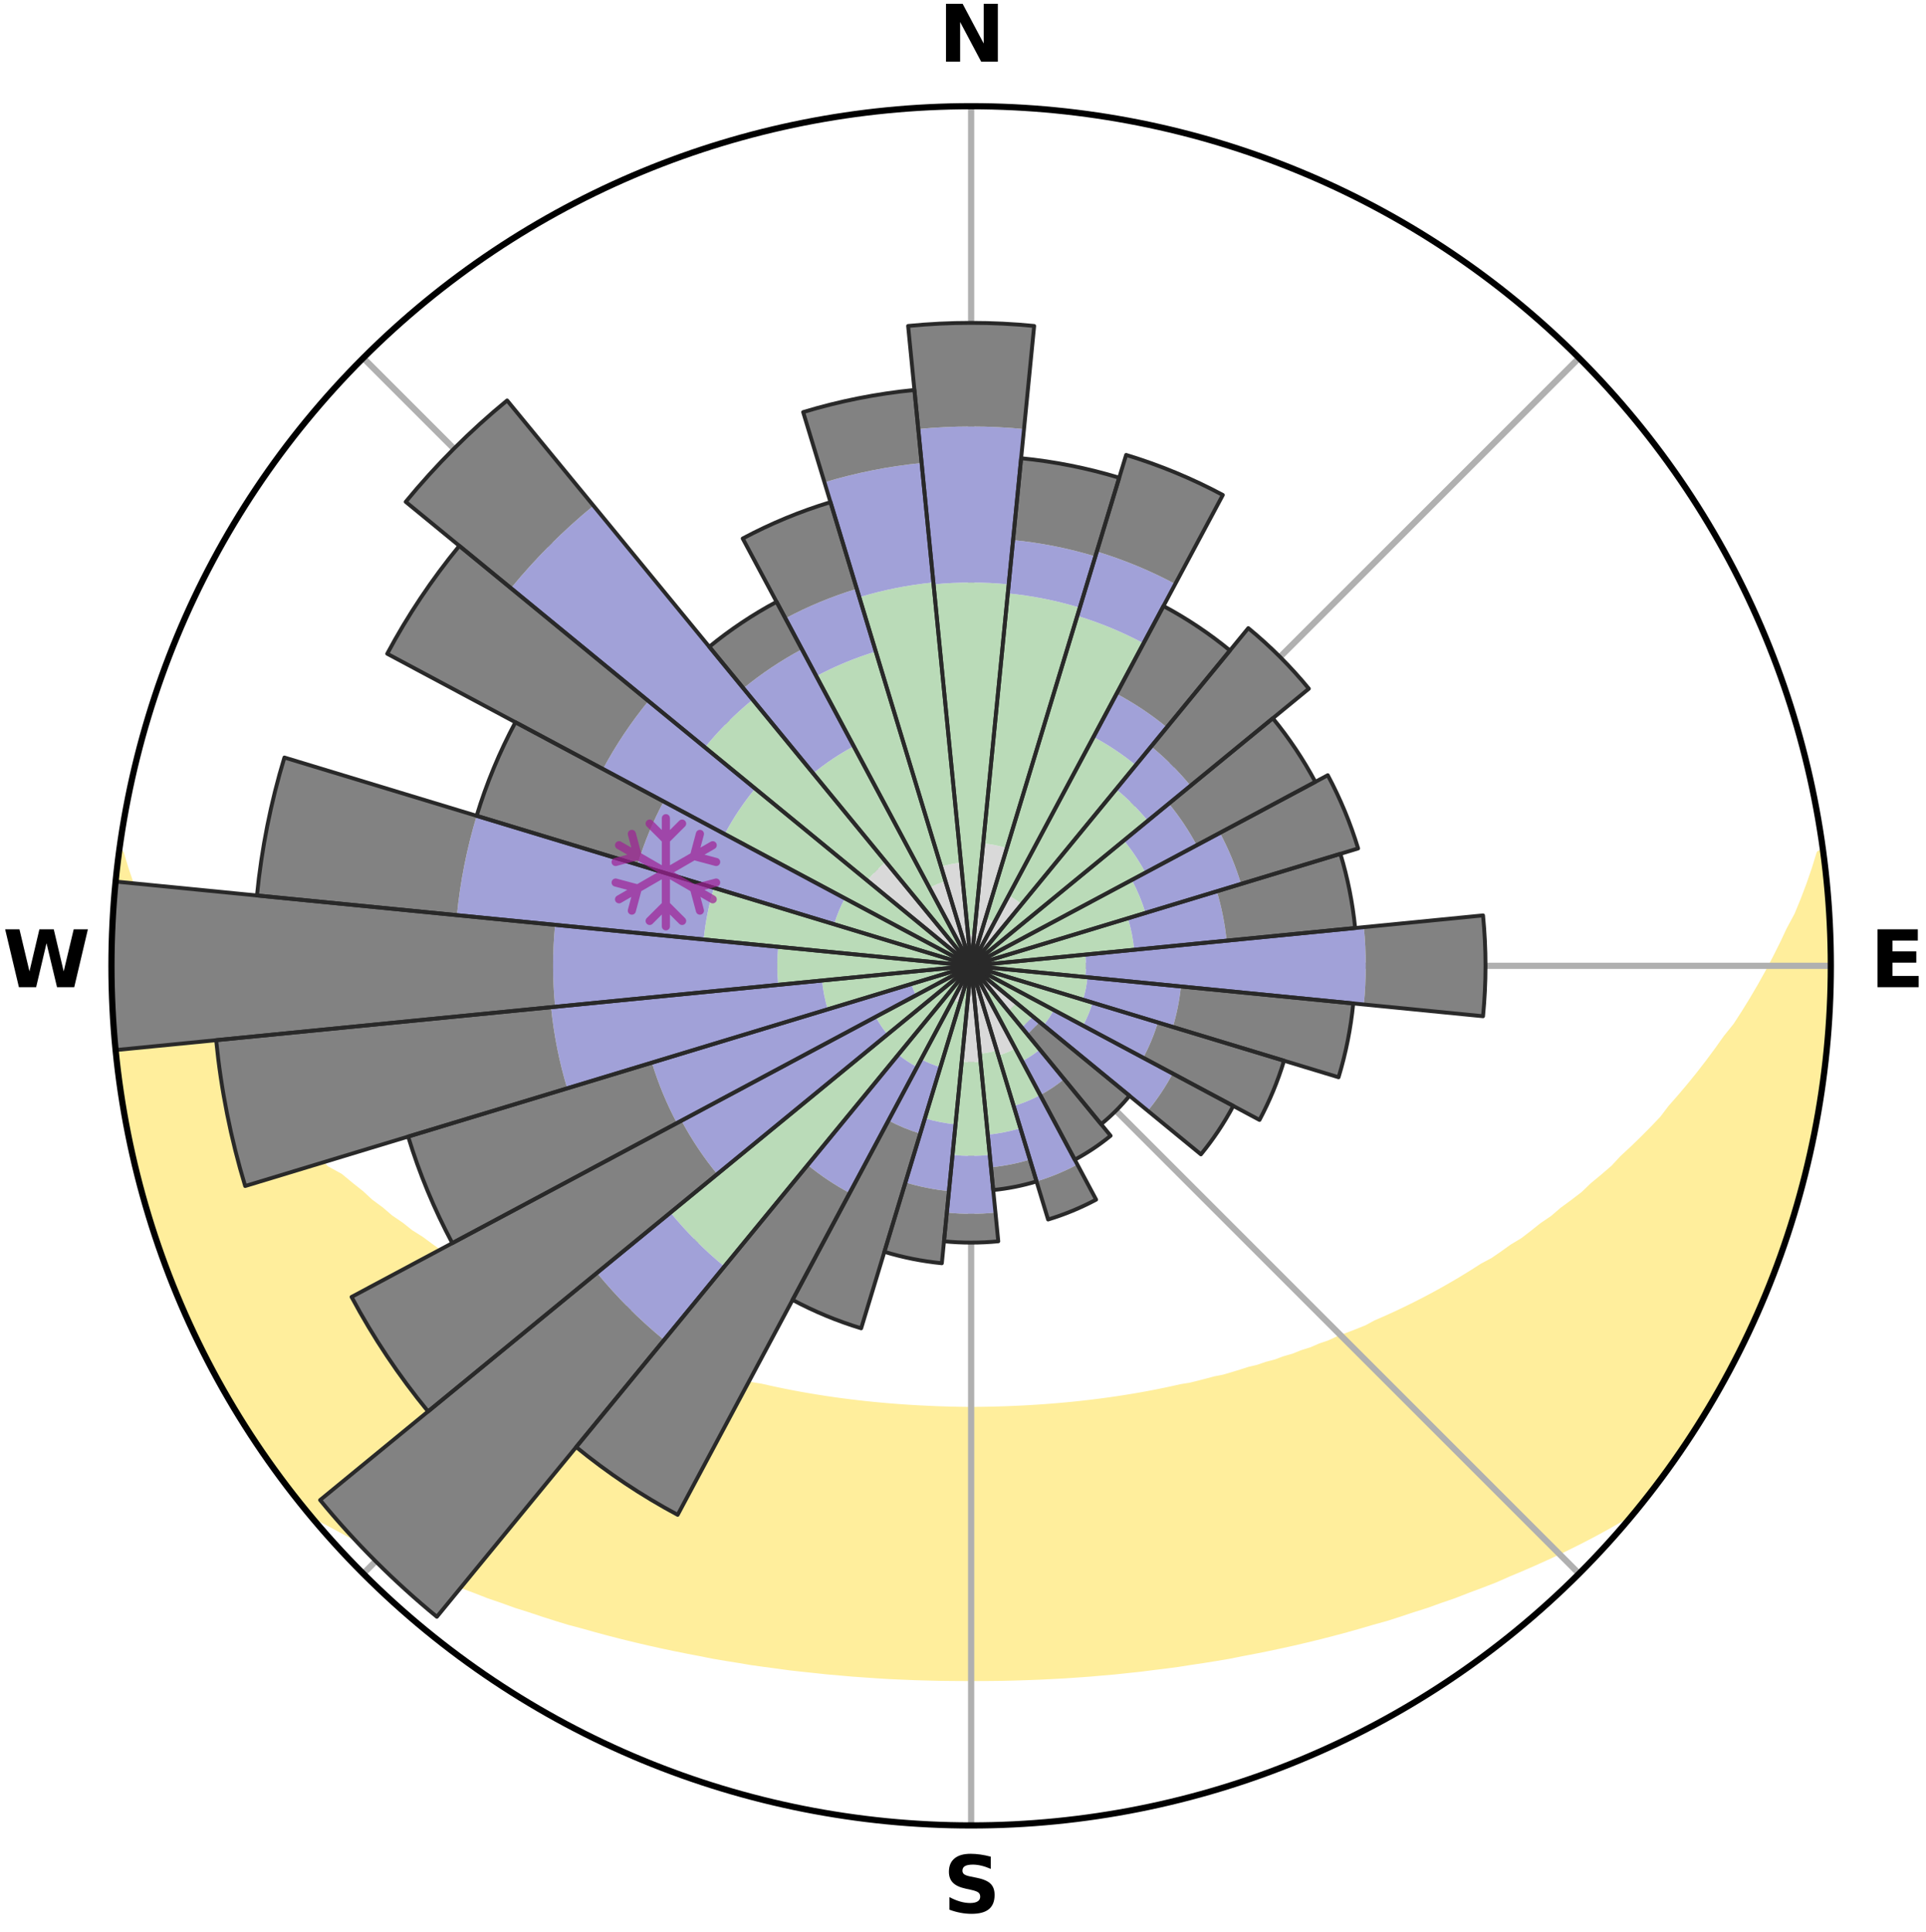 <?xml version="1.0" encoding="utf-8" standalone="no"?>
<!DOCTYPE svg PUBLIC "-//W3C//DTD SVG 1.1//EN"
  "http://www.w3.org/Graphics/SVG/1.1/DTD/svg11.dtd">
<svg xmlns:xlink="http://www.w3.org/1999/xlink" width="248.41pt" height="249.158pt" viewBox="0 0 248.41 249.158" xmlns="http://www.w3.org/2000/svg" version="1.1">
 <title>Ski Rose for Banff Sunshine Village</title>
 <defs>
  <style type="text/css">*{stroke-linejoin: round; stroke-linecap: butt}</style>
 </defs>
 <g id="figure_1">
  <g id="patch_1">
   <path d="M 0 249.158 
L 248.41 249.158 
L 248.41 0 
L 0 0 
z
" style="fill: #ffffff"/>
  </g>
  <g id="axes_1">
   <g id="patch_2">
    <path d="M 236.135 124.579 
C 236.135 110.018 233.267 95.599 227.695 82.147 
C 222.122 68.695 213.955 56.471 203.659 46.175 
C 193.363 35.879 181.139 27.711 167.687 22.139 
C 154.235 16.567 139.815 13.699 125.255 13.699 
C 110.694 13.699 96.275 16.567 82.823 22.139 
C 69.371 27.711 57.147 35.879 46.851 46.175 
C 36.555 56.471 28.387 68.695 22.815 82.147 
C 17.243 95.599 14.375 110.018 14.375 124.579 
C 14.375 139.14 17.243 153.559 22.815 167.011 
C 28.387 180.463 36.555 192.687 46.851 202.983 
C 57.147 213.279 69.371 221.447 82.823 227.019 
C 96.275 232.591 110.694 235.459 125.255 235.459 
C 139.815 235.459 154.235 232.591 167.687 227.019 
C 181.139 221.447 193.363 213.279 203.659 202.983 
C 213.955 192.687 222.122 180.463 227.695 167.011 
C 233.267 153.559 236.135 139.14 236.135 124.579 
M 125.255 124.579 
C 125.255 124.579 125.255 124.579 125.255 124.579 
C 125.255 124.579 125.255 124.579 125.255 124.579 
C 125.255 124.579 125.255 124.579 125.255 124.579 
C 125.255 124.579 125.255 124.579 125.255 124.579 
C 125.255 124.579 125.255 124.579 125.255 124.579 
C 125.255 124.579 125.255 124.579 125.255 124.579 
C 125.255 124.579 125.255 124.579 125.255 124.579 
C 125.255 124.579 125.255 124.579 125.255 124.579 
C 125.255 124.579 125.255 124.579 125.255 124.579 
C 125.255 124.579 125.255 124.579 125.255 124.579 
C 125.255 124.579 125.255 124.579 125.255 124.579 
C 125.255 124.579 125.255 124.579 125.255 124.579 
C 125.255 124.579 125.255 124.579 125.255 124.579 
C 125.255 124.579 125.255 124.579 125.255 124.579 
C 125.255 124.579 125.255 124.579 125.255 124.579 
C 125.255 124.579 125.255 124.579 125.255 124.579 
z
" style="fill: #ffffff"/>
   </g>
   <g id="PolyCollection_1">
    <defs>
     <path id="m205afea230" d="M 235.098 -139.04 
L 234.765 -138.996 
L 234.144 -136.985 
L 233.458 -134.998 
L 232.714 -133.036 
L 231.92 -131.103 
L 230.893 -129.191 
L 230.012 -127.322 
L 229.093 -125.485 
L 228.139 -123.681 
L 227.152 -121.911 
L 226.133 -120.175 
L 225.084 -118.473 
L 224.007 -116.807 
L 222.712 -115.195 
L 221.582 -113.604 
L 220.429 -112.049 
L 219.252 -110.531 
L 218.054 -109.05 
L 216.836 -107.606 
L 215.598 -106.199 
L 214.527 -104.788 
L 213.254 -103.452 
L 211.965 -102.154 
L 210.663 -100.893 
L 209.347 -99.67 
L 208.196 -98.428 
L 206.856 -97.276 
L 205.507 -96.16 
L 204.319 -95.018 
L 202.953 -93.973 
L 201.581 -92.964 
L 200.366 -91.92 
L 198.983 -90.979 
L 197.754 -89.999 
L 196.518 -89.048 
L 195.125 -88.207 
L 193.881 -87.318 
L 192.632 -86.459 
L 191.237 -85.713 
L 189.985 -84.912 
L 188.731 -84.14 
L 187.476 -83.396 
L 186.221 -82.678 
L 184.966 -81.988 
L 183.711 -81.324 
L 182.459 -80.685 
L 181.208 -80.072 
L 179.961 -79.483 
L 178.716 -78.919 
L 177.476 -78.378 
L 176.345 -77.764 
L 175.111 -77.267 
L 173.882 -76.793 
L 172.66 -76.34 
L 171.535 -75.81 
L 170.322 -75.397 
L 169.2 -74.908 
L 167.998 -74.533 
L 166.882 -74.081 
L 165.693 -73.742 
L 164.583 -73.326 
L 163.407 -73.019 
L 162.305 -72.637 
L 161.143 -72.362 
L 160.049 -72.012 
L 158.957 -71.677 
L 157.869 -71.358 
L 156.734 -71.138 
L 155.655 -70.847 
L 154.579 -70.571 
L 153.507 -70.307 
L 152.4 -70.134 
L 151.337 -69.896 
L 150.279 -69.669 
L 149.223 -69.455 
L 148.172 -69.253 
L 147.124 -69.062 
L 146.079 -68.882 
L 145.038 -68.713 
L 144 -68.554 
L 142.966 -68.406 
L 141.935 -68.267 
L 140.907 -68.138 
L 139.883 -68.018 
L 138.861 -67.906 
L 137.842 -67.804 
L 136.825 -67.71 
L 135.811 -67.625 
L 134.799 -67.547 
L 133.789 -67.477 
L 132.781 -67.415 
L 131.774 -67.361 
L 130.769 -67.314 
L 129.765 -67.274 
L 128.762 -67.242 
L 127.759 -67.217 
L 126.757 -67.198 
L 125.756 -67.187 
L 124.754 -67.187 
L 123.752 -67.201 
L 122.751 -67.221 
L 121.748 -67.249 
L 120.746 -67.284 
L 119.742 -67.326 
L 118.737 -67.375 
L 117.731 -67.432 
L 116.724 -67.496 
L 115.714 -67.568 
L 114.703 -67.648 
L 113.69 -67.736 
L 112.674 -67.832 
L 111.656 -67.936 
L 110.635 -68.05 
L 109.612 -68.172 
L 108.585 -68.303 
L 107.556 -68.444 
L 106.523 -68.594 
L 105.487 -68.755 
L 104.447 -68.926 
L 103.404 -69.108 
L 102.358 -69.3 
L 101.308 -69.504 
L 100.254 -69.72 
L 99.197 -69.948 
L 98.136 -70.188 
L 97.032 -70.363 
L 95.961 -70.627 
L 94.888 -70.905 
L 93.811 -71.197 
L 92.678 -71.419 
L 91.592 -71.739 
L 90.503 -72.074 
L 89.349 -72.336 
L 88.252 -72.702 
L 87.151 -73.085 
L 85.978 -73.393 
L 84.871 -73.809 
L 83.684 -74.149 
L 82.57 -74.602 
L 81.371 -74.977 
L 80.252 -75.467 
L 79.042 -75.881 
L 77.919 -76.41 
L 76.699 -76.864 
L 75.474 -77.338 
L 74.242 -77.835 
L 73.114 -78.449 
L 71.877 -78.99 
L 70.635 -79.554 
L 69.39 -80.142 
L 68.143 -80.755 
L 66.893 -81.394 
L 65.642 -82.057 
L 64.389 -82.747 
L 63.137 -83.464 
L 61.885 -84.208 
L 60.634 -84.979 
L 59.385 -85.779 
L 58.138 -86.606 
L 56.747 -87.382 
L 55.506 -88.27 
L 54.27 -89.187 
L 52.883 -90.059 
L 51.657 -91.038 
L 50.277 -91.978 
L 49.064 -93.02 
L 47.695 -94.028 
L 46.501 -95.134 
L 45.147 -96.211 
L 43.801 -97.325 
L 41.979 -98.322 
L 40.827 -99.57 
L 39.513 -100.801 
L 38.212 -102.068 
L 36.924 -103.373 
L 35.653 -104.715 
L 34.398 -106.094 
L 33.161 -107.51 
L 31.943 -108.964 
L 30.746 -110.455 
L 29.57 -111.982 
L 28.418 -113.546 
L 27.29 -115.146 
L 26.188 -116.782 
L 25.113 -118.454 
L 24.067 -120.161 
L 23.051 -121.903 
L 22.067 -123.679 
L 21.117 -125.488 
L 20.202 -127.33 
L 19.325 -129.204 
L 18.305 -131.12 
L 17.517 -133.058 
L 16.781 -135.024 
L 16.105 -137.015 
L 15.496 -139.029 
L 15.331 -139.051 
L 15.331 -139.051 
L 15.153 -137.124 
L 14.902 -135.205 
L 14.792 -133.273 
L 14.606 -131.347 
L 14.562 -129.412 
L 14.442 -127.481 
L 14.465 -125.546 
L 14.41 -123.612 
L 14.554 -121.68 
L 14.509 -119.744 
L 14.717 -117.818 
L 14.738 -115.881 
L 14.893 -113.952 
L 15.144 -112.034 
L 15.428 -110.12 
L 15.626 -108.195 
L 15.974 -106.292 
L 16.235 -104.373 
L 16.687 -102.491 
L 17.008 -100.581 
L 17.481 -98.705 
L 17.986 -96.838 
L 18.436 -94.956 
L 19.003 -93.106 
L 19.601 -91.267 
L 20.11 -89.398 
L 20.801 -87.59 
L 21.401 -85.75 
L 22.122 -83.954 
L 22.874 -82.172 
L 23.683 -80.414 
L 24.381 -78.608 
L 25.25 -76.879 
L 26.042 -75.113 
L 26.947 -73.403 
L 27.91 -71.725 
L 28.777 -69.994 
L 29.748 -68.321 
L 30.78 -66.685 
L 31.761 -65.017 
L 32.825 -63.401 
L 33.881 -61.779 
L 34.996 -60.198 
L 36.131 -58.631 
L 37.294 -57.084 
L 38.484 -55.558 
L 39.939 -54.25 
L 41.682 -53.201 
L 43.493 -52.242 
L 45.265 -51.282 
L 47.045 -50.361 
L 48.831 -49.477 
L 50.619 -48.629 
L 52.408 -47.814 
L 54.197 -47.033 
L 55.942 -46.235 
L 57.728 -45.515 
L 59.511 -44.825 
L 61.289 -44.164 
L 63.028 -43.483 
L 64.798 -42.877 
L 66.53 -42.25 
L 68.29 -41.695 
L 70.015 -41.12 
L 71.735 -40.57 
L 73.452 -40.045 
L 75.19 -39.585 
L 76.896 -39.105 
L 78.598 -38.648 
L 80.295 -38.212 
L 81.987 -37.798 
L 83.674 -37.404 
L 85.356 -37.03 
L 87.033 -36.675 
L 88.705 -36.34 
L 90.371 -36.022 
L 92.021 -35.691 
L 93.678 -35.41 
L 95.331 -35.146 
L 96.97 -34.87 
L 98.614 -34.64 
L 100.253 -34.425 
L 101.881 -34.201 
L 103.513 -34.018 
L 105.14 -33.848 
L 106.76 -33.673 
L 108.381 -33.534 
L 109.995 -33.391 
L 111.61 -33.278 
L 113.22 -33.166 
L 114.829 -33.069 
L 116.437 -32.999 
L 118.042 -32.932 
L 119.647 -32.887 
L 121.25 -32.849 
L 122.852 -32.831 
L 124.454 -32.822 
L 126.056 -32.821 
L 127.657 -32.83 
L 129.26 -32.848 
L 130.863 -32.886 
L 132.467 -32.938 
L 134.073 -32.997 
L 135.68 -33.079 
L 137.29 -33.163 
L 138.9 -33.275 
L 140.515 -33.388 
L 142.13 -33.531 
L 143.751 -33.67 
L 145.37 -33.844 
L 146.998 -34.014 
L 148.623 -34.221 
L 150.258 -34.42 
L 151.897 -34.636 
L 153.532 -34.894 
L 155.181 -35.14 
L 156.833 -35.405 
L 158.491 -35.685 
L 160.141 -36.016 
L 161.807 -36.334 
L 163.479 -36.669 
L 165.156 -37.024 
L 166.839 -37.397 
L 168.526 -37.791 
L 170.219 -38.205 
L 171.915 -38.641 
L 173.618 -39.097 
L 175.324 -39.578 
L 177.036 -40.08 
L 178.779 -40.562 
L 180.5 -41.113 
L 182.225 -41.687 
L 183.985 -42.242 
L 185.717 -42.869 
L 187.488 -43.476 
L 189.227 -44.155 
L 191.006 -44.816 
L 192.789 -45.507 
L 194.533 -46.275 
L 196.32 -47.025 
L 198.109 -47.807 
L 199.898 -48.621 
L 201.687 -49.469 
L 203.472 -50.353 
L 205.253 -51.274 
L 207.025 -52.235 
L 208.785 -53.238 
L 210.58 -54.242 
L 212.021 -55.562 
L 213.212 -57.087 
L 214.383 -58.628 
L 215.519 -60.194 
L 216.598 -61.8 
L 217.705 -63.388 
L 218.756 -65.012 
L 219.761 -66.666 
L 220.776 -68.313 
L 221.704 -70.011 
L 222.676 -71.684 
L 223.601 -73.383 
L 224.478 -75.108 
L 225.306 -76.857 
L 226.132 -78.607 
L 226.857 -80.401 
L 227.677 -82.154 
L 228.308 -83.985 
L 229.04 -85.776 
L 229.716 -87.588 
L 230.366 -89.409 
L 230.973 -91.246 
L 231.539 -93.096 
L 232.066 -94.958 
L 232.559 -96.828 
L 233.005 -98.71 
L 233.409 -100.602 
L 233.793 -102.497 
L 234.118 -104.403 
L 234.592 -106.282 
L 234.84 -108.201 
L 235.048 -110.124 
L 235.417 -112.028 
L 235.55 -113.959 
L 235.645 -115.891 
L 235.909 -117.811 
L 235.932 -119.747 
L 236.085 -121.677 
L 236.078 -123.612 
L 235.994 -125.545 
L 236.086 -127.481 
L 235.934 -129.411 
L 235.916 -131.347 
L 235.739 -133.274 
L 235.488 -135.193 
L 235.412 -137.13 
L 235.098 -139.04 
z
" style="stroke: #ffee9c"/>
    </defs>
    <g clip-path="url(#p2d54ef6782)">
     <use xlink:href="#m205afea230" x="0" y="249.158" style="fill: #ffee9c; stroke: #ffee9c"/>
    </g>
   </g>
   <g id="matplotlib.axis_1">
    <g id="xtick_1">
     <g id="line2d_1">
      <path d="M 125.255 124.579 
L 125.255 13.699 
" clip-path="url(#p2d54ef6782)" style="fill: none; stroke: #b0b0b0; stroke-width: 0.8; stroke-linecap: square"/>
     </g>
     <g id="text_1">
      <!-- N -->
      <g transform="translate(121.07 7.958) scale(0.1 -0.1)">
       <defs>
        <path id="DejaVuSans-Bold-4e" d="M 588 4666 
L 1931 4666 
L 3628 1466 
L 3628 4666 
L 4769 4666 
L 4769 0 
L 3425 0 
L 1728 3200 
L 1728 0 
L 588 0 
L 588 4666 
z
" transform="scale(0.016)"/>
       </defs>
       <use xlink:href="#DejaVuSans-Bold-4e"/>
      </g>
     </g>
    </g>
    <g id="xtick_2">
     <g id="line2d_2">
      <path d="M 125.255 124.579 
L 203.659 46.175 
" clip-path="url(#p2d54ef6782)" style="fill: none; stroke: #b0b0b0; stroke-width: 0.8; stroke-linecap: square"/>
     </g>
    </g>
    <g id="xtick_3">
     <g id="line2d_3">
      <path d="M 125.255 124.579 
L 236.135 124.579 
" clip-path="url(#p2d54ef6782)" style="fill: none; stroke: #b0b0b0; stroke-width: 0.8; stroke-linecap: square"/>
     </g>
     <g id="text_2">
      <!-- E -->
      <g transform="translate(241.219 127.338) scale(0.1 -0.1)">
       <defs>
        <path id="DejaVuSans-Bold-45" d="M 588 4666 
L 3834 4666 
L 3834 3756 
L 1791 3756 
L 1791 2888 
L 3713 2888 
L 3713 1978 
L 1791 1978 
L 1791 909 
L 3903 909 
L 3903 0 
L 588 0 
L 588 4666 
z
" transform="scale(0.016)"/>
       </defs>
       <use xlink:href="#DejaVuSans-Bold-45"/>
      </g>
     </g>
    </g>
    <g id="xtick_4">
     <g id="line2d_4">
      <path d="M 125.255 124.579 
L 203.659 202.983 
" clip-path="url(#p2d54ef6782)" style="fill: none; stroke: #b0b0b0; stroke-width: 0.8; stroke-linecap: square"/>
     </g>
    </g>
    <g id="xtick_5">
     <g id="line2d_5">
      <path d="M 125.255 124.579 
L 125.255 235.459 
" clip-path="url(#p2d54ef6782)" style="fill: none; stroke: #b0b0b0; stroke-width: 0.8; stroke-linecap: square"/>
     </g>
     <g id="text_3">
      <!-- S -->
      <g transform="translate(121.654 246.718) scale(0.1 -0.1)">
       <defs>
        <path id="DejaVuSans-Bold-53" d="M 3834 4519 
L 3834 3531 
Q 3450 3703 3084 3790 
Q 2719 3878 2394 3878 
Q 1963 3878 1756 3759 
Q 1550 3641 1550 3391 
Q 1550 3203 1689 3098 
Q 1828 2994 2194 2919 
L 2706 2816 
Q 3484 2659 3812 2340 
Q 4141 2022 4141 1434 
Q 4141 663 3683 286 
Q 3225 -91 2284 -91 
Q 1841 -91 1394 -6 
Q 947 78 500 244 
L 500 1259 
Q 947 1022 1364 901 
Q 1781 781 2169 781 
Q 2563 781 2772 912 
Q 2981 1044 2981 1288 
Q 2981 1506 2839 1625 
Q 2697 1744 2272 1838 
L 1806 1941 
Q 1106 2091 782 2419 
Q 459 2747 459 3303 
Q 459 4000 909 4375 
Q 1359 4750 2203 4750 
Q 2588 4750 2994 4692 
Q 3400 4634 3834 4519 
z
" transform="scale(0.016)"/>
       </defs>
       <use xlink:href="#DejaVuSans-Bold-53"/>
      </g>
     </g>
    </g>
    <g id="xtick_6">
     <g id="line2d_6">
      <path d="M 125.255 124.579 
L 46.851 202.983 
" clip-path="url(#p2d54ef6782)" style="fill: none; stroke: #b0b0b0; stroke-width: 0.8; stroke-linecap: square"/>
     </g>
    </g>
    <g id="xtick_7">
     <g id="line2d_7">
      <path d="M 125.255 124.579 
L 14.375 124.579 
" clip-path="url(#p2d54ef6782)" style="fill: none; stroke: #b0b0b0; stroke-width: 0.8; stroke-linecap: square"/>
     </g>
     <g id="text_4">
      <!-- W -->
      <g transform="translate(0.36 127.338) scale(0.1 -0.1)">
       <defs>
        <path id="DejaVuSans-Bold-57" d="M 191 4666 
L 1344 4666 
L 2150 1275 
L 2950 4666 
L 4109 4666 
L 4909 1275 
L 5716 4666 
L 6859 4666 
L 5759 0 
L 4372 0 
L 3525 3547 
L 2688 0 
L 1300 0 
L 191 4666 
z
" transform="scale(0.016)"/>
       </defs>
       <use xlink:href="#DejaVuSans-Bold-57"/>
      </g>
     </g>
    </g>
    <g id="xtick_8">
     <g id="line2d_8">
      <path d="M 125.255 124.579 
L 46.851 46.175 
" clip-path="url(#p2d54ef6782)" style="fill: none; stroke: #b0b0b0; stroke-width: 0.8; stroke-linecap: square"/>
     </g>
    </g>
   </g>
   <g id="matplotlib.axis_2"/>
   <g id="patch_3">
    <path d="M 125.255 124.579 
C 125.255 124.579 125.255 124.579 125.255 124.579 
C 125.255 124.579 125.255 124.579 125.255 124.579 
L 125.65 120.568 
C 125.519 120.556 125.387 120.549 125.255 120.549 
C 125.123 120.549 124.991 120.556 124.86 120.568 
z
" clip-path="url(#p2d54ef6782)" style="fill: #d9d9d9"/>
   </g>
   <g id="patch_4">
    <path d="M 125.255 124.579 
C 125.255 124.579 125.255 124.579 125.255 124.579 
C 125.255 124.579 125.255 124.579 125.255 124.579 
L 129.861 109.396 
C 129.364 109.245 128.86 109.119 128.35 109.018 
C 127.841 108.916 127.327 108.84 126.81 108.789 
z
" clip-path="url(#p2d54ef6782)" style="fill: #d9d9d9"/>
   </g>
   <g id="patch_5">
    <path d="M 125.255 124.579 
C 125.255 124.579 125.255 124.579 125.255 124.579 
C 125.255 124.579 125.255 124.579 125.255 124.579 
L 128.259 118.959 
C 128.075 118.861 127.886 118.772 127.693 118.692 
C 127.501 118.612 127.304 118.542 127.105 118.481 
z
" clip-path="url(#p2d54ef6782)" style="fill: #d9d9d9"/>
   </g>
   <g id="patch_6">
    <path d="M 125.255 124.579 
C 125.255 124.579 125.255 124.579 125.255 124.579 
C 125.255 124.579 125.255 124.579 125.255 124.579 
L 131.773 116.637 
C 131.513 116.423 131.243 116.223 130.963 116.036 
C 130.683 115.849 130.395 115.676 130.098 115.518 
z
" clip-path="url(#p2d54ef6782)" style="fill: #d9d9d9"/>
   </g>
   <g id="patch_7">
    <path d="M 125.255 124.579 
C 125.255 124.579 125.255 124.579 125.255 124.579 
C 125.255 124.579 125.255 124.579 125.255 124.579 
L 125.255 124.579 
C 125.255 124.579 125.255 124.579 125.255 124.579 
C 125.255 124.579 125.255 124.579 125.255 124.579 
z
" clip-path="url(#p2d54ef6782)" style="fill: #d9d9d9"/>
   </g>
   <g id="patch_8">
    <path d="M 125.255 124.579 
C 125.255 124.579 125.255 124.579 125.255 124.579 
C 125.255 124.579 125.255 124.579 125.255 124.579 
L 125.255 124.579 
C 125.255 124.579 125.255 124.579 125.255 124.579 
C 125.255 124.579 125.255 124.579 125.255 124.579 
z
" clip-path="url(#p2d54ef6782)" style="fill: #d9d9d9"/>
   </g>
   <g id="patch_9">
    <path d="M 125.255 124.579 
C 125.255 124.579 125.255 124.579 125.255 124.579 
C 125.255 124.579 125.255 124.579 125.255 124.579 
L 125.255 124.579 
C 125.255 124.579 125.255 124.579 125.255 124.579 
C 125.255 124.579 125.255 124.579 125.255 124.579 
z
" clip-path="url(#p2d54ef6782)" style="fill: #d9d9d9"/>
   </g>
   <g id="patch_10">
    <path d="M 125.255 124.579 
C 125.255 124.579 125.255 124.579 125.255 124.579 
C 125.255 124.579 125.255 124.579 125.255 124.579 
L 125.255 124.579 
C 125.255 124.579 125.255 124.579 125.255 124.579 
C 125.255 124.579 125.255 124.579 125.255 124.579 
z
" clip-path="url(#p2d54ef6782)" style="fill: #d9d9d9"/>
   </g>
   <g id="patch_11">
    <path d="M 125.255 124.579 
C 125.255 124.579 125.255 124.579 125.255 124.579 
C 125.255 124.579 125.255 124.579 125.255 124.579 
L 128.091 124.858 
C 128.1 124.766 128.104 124.672 128.104 124.579 
C 128.104 124.486 128.1 124.393 128.091 124.3 
z
" clip-path="url(#p2d54ef6782)" style="fill: #d9d9d9"/>
   </g>
   <g id="patch_12">
    <path d="M 125.255 124.579 
C 125.255 124.579 125.255 124.579 125.255 124.579 
C 125.255 124.579 125.255 124.579 125.255 124.579 
L 125.255 124.579 
C 125.255 124.579 125.255 124.579 125.255 124.579 
C 125.255 124.579 125.255 124.579 125.255 124.579 
z
" clip-path="url(#p2d54ef6782)" style="fill: #d9d9d9"/>
   </g>
   <g id="patch_13">
    <path d="M 125.255 124.579 
C 125.255 124.579 125.255 124.579 125.255 124.579 
C 125.255 124.579 125.255 124.579 125.255 124.579 
L 125.255 124.579 
C 125.255 124.579 125.255 124.579 125.255 124.579 
C 125.255 124.579 125.255 124.579 125.255 124.579 
z
" clip-path="url(#p2d54ef6782)" style="fill: #d9d9d9"/>
   </g>
   <g id="patch_14">
    <path d="M 125.255 124.579 
C 125.255 124.579 125.255 124.579 125.255 124.579 
C 125.255 124.579 125.255 124.579 125.255 124.579 
L 125.255 124.579 
C 125.255 124.579 125.255 124.579 125.255 124.579 
C 125.255 124.579 125.255 124.579 125.255 124.579 
z
" clip-path="url(#p2d54ef6782)" style="fill: #d9d9d9"/>
   </g>
   <g id="patch_15">
    <path d="M 125.255 124.579 
C 125.255 124.579 125.255 124.579 125.255 124.579 
C 125.255 124.579 125.255 124.579 125.255 124.579 
L 130.038 130.407 
C 130.229 130.251 130.412 130.085 130.586 129.91 
C 130.761 129.736 130.926 129.553 131.083 129.362 
z
" clip-path="url(#p2d54ef6782)" style="fill: #d9d9d9"/>
   </g>
   <g id="patch_16">
    <path d="M 125.255 124.579 
C 125.255 124.579 125.255 124.579 125.255 124.579 
C 125.255 124.579 125.255 124.579 125.255 124.579 
L 127.155 128.133 
C 127.271 128.071 127.384 128.003 127.494 127.93 
C 127.603 127.857 127.709 127.778 127.811 127.694 
z
" clip-path="url(#p2d54ef6782)" style="fill: #d9d9d9"/>
   </g>
   <g id="patch_17">
    <path d="M 125.255 124.579 
C 125.255 124.579 125.255 124.579 125.255 124.579 
C 125.255 124.579 125.255 124.579 125.255 124.579 
L 128.764 136.148 
C 129.143 136.034 129.516 135.9 129.881 135.749 
C 130.247 135.597 130.605 135.428 130.954 135.241 
z
" clip-path="url(#p2d54ef6782)" style="fill: #d9d9d9"/>
   </g>
   <g id="patch_18">
    <path d="M 125.255 124.579 
C 125.255 124.579 125.255 124.579 125.255 124.579 
C 125.255 124.579 125.255 124.579 125.255 124.579 
L 126.372 135.923 
C 126.743 135.886 127.113 135.831 127.479 135.759 
C 127.845 135.686 128.207 135.595 128.564 135.487 
z
" clip-path="url(#p2d54ef6782)" style="fill: #d9d9d9"/>
   </g>
   <g id="patch_19">
    <path d="M 125.255 124.579 
C 125.255 124.579 125.255 124.579 125.255 124.579 
C 125.255 124.579 125.255 124.579 125.255 124.579 
L 124.037 136.941 
C 124.442 136.98 124.848 137 125.255 137 
C 125.661 137 126.068 136.98 126.472 136.941 
z
" clip-path="url(#p2d54ef6782)" style="fill: #d9d9d9"/>
   </g>
   <g id="patch_20">
    <path d="M 125.255 124.579 
C 125.255 124.579 125.255 124.579 125.255 124.579 
C 125.255 124.579 125.255 124.579 125.255 124.579 
L 125.255 124.579 
C 125.255 124.579 125.255 124.579 125.255 124.579 
C 125.255 124.579 125.255 124.579 125.255 124.579 
z
" clip-path="url(#p2d54ef6782)" style="fill: #d9d9d9"/>
   </g>
   <g id="patch_21">
    <path d="M 125.255 124.579 
C 125.255 124.579 125.255 124.579 125.255 124.579 
C 125.255 124.579 125.255 124.579 125.255 124.579 
L 122.928 128.932 
C 123.071 129.008 123.217 129.077 123.366 129.139 
C 123.515 129.201 123.667 129.255 123.822 129.302 
z
" clip-path="url(#p2d54ef6782)" style="fill: #d9d9d9"/>
   </g>
   <g id="patch_22">
    <path d="M 125.255 124.579 
C 125.255 124.579 125.255 124.579 125.255 124.579 
C 125.255 124.579 125.255 124.579 125.255 124.579 
L 125.255 124.579 
C 125.255 124.579 125.255 124.579 125.255 124.579 
C 125.255 124.579 125.255 124.579 125.255 124.579 
z
" clip-path="url(#p2d54ef6782)" style="fill: #d9d9d9"/>
   </g>
   <g id="patch_23">
    <path d="M 125.255 124.579 
C 125.255 124.579 125.255 124.579 125.255 124.579 
C 125.255 124.579 125.255 124.579 125.255 124.579 
L 125.255 124.579 
C 125.255 124.579 125.255 124.579 125.255 124.579 
C 125.255 124.579 125.255 124.579 125.255 124.579 
z
" clip-path="url(#p2d54ef6782)" style="fill: #d9d9d9"/>
   </g>
   <g id="patch_24">
    <path d="M 125.255 124.579 
C 125.255 124.579 125.255 124.579 125.255 124.579 
C 125.255 124.579 125.255 124.579 125.255 124.579 
L 125.255 124.579 
C 125.255 124.579 125.255 124.579 125.255 124.579 
C 125.255 124.579 125.255 124.579 125.255 124.579 
z
" clip-path="url(#p2d54ef6782)" style="fill: #d9d9d9"/>
   </g>
   <g id="patch_25">
    <path d="M 125.255 124.579 
C 125.255 124.579 125.255 124.579 125.255 124.579 
C 125.255 124.579 125.255 124.579 125.255 124.579 
L 125.255 124.579 
C 125.255 124.579 125.255 124.579 125.255 124.579 
C 125.255 124.579 125.255 124.579 125.255 124.579 
z
" clip-path="url(#p2d54ef6782)" style="fill: #d9d9d9"/>
   </g>
   <g id="patch_26">
    <path d="M 125.255 124.579 
C 125.255 124.579 125.255 124.579 125.255 124.579 
C 125.255 124.579 125.255 124.579 125.255 124.579 
L 125.255 124.579 
C 125.255 124.579 125.255 124.579 125.255 124.579 
C 125.255 124.579 125.255 124.579 125.255 124.579 
z
" clip-path="url(#p2d54ef6782)" style="fill: #d9d9d9"/>
   </g>
   <g id="patch_27">
    <path d="M 125.255 124.579 
C 125.255 124.579 125.255 124.579 125.255 124.579 
C 125.255 124.579 125.255 124.579 125.255 124.579 
L 125.255 124.579 
C 125.255 124.579 125.255 124.579 125.255 124.579 
C 125.255 124.579 125.255 124.579 125.255 124.579 
z
" clip-path="url(#p2d54ef6782)" style="fill: #d9d9d9"/>
   </g>
   <g id="patch_28">
    <path d="M 125.255 124.579 
C 125.255 124.579 125.255 124.579 125.255 124.579 
C 125.255 124.579 125.255 124.579 125.255 124.579 
L 125.255 124.579 
C 125.255 124.579 125.255 124.579 125.255 124.579 
C 125.255 124.579 125.255 124.579 125.255 124.579 
z
" clip-path="url(#p2d54ef6782)" style="fill: #d9d9d9"/>
   </g>
   <g id="patch_29">
    <path d="M 125.255 124.579 
C 125.255 124.579 125.255 124.579 125.255 124.579 
C 125.255 124.579 125.255 124.579 125.255 124.579 
L 125.255 124.579 
C 125.255 124.579 125.255 124.579 125.255 124.579 
C 125.255 124.579 125.255 124.579 125.255 124.579 
z
" clip-path="url(#p2d54ef6782)" style="fill: #d9d9d9"/>
   </g>
   <g id="patch_30">
    <path d="M 125.255 124.579 
C 125.255 124.579 125.255 124.579 125.255 124.579 
C 125.255 124.579 125.255 124.579 125.255 124.579 
L 125.255 124.579 
C 125.255 124.579 125.255 124.579 125.255 124.579 
C 125.255 124.579 125.255 124.579 125.255 124.579 
z
" clip-path="url(#p2d54ef6782)" style="fill: #d9d9d9"/>
   </g>
   <g id="patch_31">
    <path d="M 125.255 124.579 
C 125.255 124.579 125.255 124.579 125.255 124.579 
C 125.255 124.579 125.255 124.579 125.255 124.579 
L 114.258 111.18 
C 113.82 111.54 113.399 111.921 112.998 112.322 
C 112.597 112.723 112.216 113.144 111.856 113.583 
z
" clip-path="url(#p2d54ef6782)" style="fill: #d9d9d9"/>
   </g>
   <g id="patch_32">
    <path d="M 125.255 124.579 
C 125.255 124.579 125.255 124.579 125.255 124.579 
C 125.255 124.579 125.255 124.579 125.255 124.579 
L 125.255 124.579 
C 125.255 124.579 125.255 124.579 125.255 124.579 
C 125.255 124.579 125.255 124.579 125.255 124.579 
z
" clip-path="url(#p2d54ef6782)" style="fill: #d9d9d9"/>
   </g>
   <g id="patch_33">
    <path d="M 125.255 124.579 
C 125.255 124.579 125.255 124.579 125.255 124.579 
C 125.255 124.579 125.255 124.579 125.255 124.579 
L 121.946 113.671 
C 121.589 113.78 121.237 113.905 120.893 114.048 
C 120.548 114.191 120.211 114.351 119.882 114.526 
z
" clip-path="url(#p2d54ef6782)" style="fill: #d9d9d9"/>
   </g>
   <g id="patch_34">
    <path d="M 125.255 124.579 
C 125.255 124.579 125.255 124.579 125.255 124.579 
C 125.255 124.579 125.255 124.579 125.255 124.579 
L 123.945 111.277 
C 123.509 111.32 123.076 111.385 122.647 111.47 
C 122.218 111.555 121.794 111.662 121.375 111.789 
z
" clip-path="url(#p2d54ef6782)" style="fill: #d9d9d9"/>
   </g>
   <g id="patch_35">
    <path d="M 124.86 120.568 
C 124.991 120.556 125.123 120.549 125.255 120.549 
C 125.387 120.549 125.519 120.556 125.65 120.568 
L 130.101 75.378 
C 128.49 75.219 126.873 75.14 125.255 75.14 
C 123.637 75.14 122.019 75.219 120.409 75.378 
z
" clip-path="url(#p2d54ef6782)" style="fill: #badbb8"/>
   </g>
   <g id="patch_36">
    <path d="M 126.81 108.789 
C 127.327 108.84 127.841 108.916 128.35 109.018 
C 128.86 109.119 129.364 109.245 129.861 109.396 
L 139.269 78.382 
C 137.757 77.923 136.223 77.539 134.673 77.231 
C 133.123 76.922 131.559 76.69 129.987 76.536 
z
" clip-path="url(#p2d54ef6782)" style="fill: #badbb8"/>
   </g>
   <g id="patch_37">
    <path d="M 127.105 118.481 
C 127.304 118.542 127.501 118.612 127.693 118.692 
C 127.886 118.772 128.075 118.861 128.259 118.959 
L 147.491 82.979 
C 146.129 82.251 144.732 81.591 143.306 81 
C 141.88 80.409 140.425 79.888 138.948 79.44 
z
" clip-path="url(#p2d54ef6782)" style="fill: #badbb8"/>
   </g>
   <g id="patch_38">
    <path d="M 130.098 115.518 
C 130.395 115.676 130.683 115.849 130.963 116.036 
C 131.243 116.223 131.513 116.423 131.773 116.637 
L 146.492 98.702 
C 145.645 98.007 144.764 97.354 143.853 96.745 
C 142.942 96.136 142.002 95.573 141.035 95.056 
z
" clip-path="url(#p2d54ef6782)" style="fill: #badbb8"/>
   </g>
   <g id="patch_39">
    <path d="M 125.255 124.579 
C 125.255 124.579 125.255 124.579 125.255 124.579 
C 125.255 124.579 125.255 124.579 125.255 124.579 
L 148.041 105.879 
C 147.429 105.133 146.78 104.418 146.098 103.736 
C 145.416 103.053 144.701 102.405 143.955 101.793 
z
" clip-path="url(#p2d54ef6782)" style="fill: #badbb8"/>
   </g>
   <g id="patch_40">
    <path d="M 125.255 124.579 
C 125.255 124.579 125.255 124.579 125.255 124.579 
C 125.255 124.579 125.255 124.579 125.255 124.579 
L 147.733 112.564 
C 147.34 111.828 146.911 111.112 146.447 110.419 
C 145.984 109.725 145.487 109.055 144.957 108.41 
z
" clip-path="url(#p2d54ef6782)" style="fill: #badbb8"/>
   </g>
   <g id="patch_41">
    <path d="M 125.255 124.579 
C 125.255 124.579 125.255 124.579 125.255 124.579 
C 125.255 124.579 125.255 124.579 125.255 124.579 
L 147.742 117.758 
C 147.518 117.022 147.259 116.297 146.965 115.586 
C 146.671 114.876 146.341 114.18 145.979 113.502 
z
" clip-path="url(#p2d54ef6782)" style="fill: #badbb8"/>
   </g>
   <g id="patch_42">
    <path d="M 125.255 124.579 
C 125.255 124.579 125.255 124.579 125.255 124.579 
C 125.255 124.579 125.255 124.579 125.255 124.579 
L 146.287 122.508 
C 146.219 121.819 146.117 121.135 145.982 120.456 
C 145.847 119.778 145.679 119.106 145.478 118.444 
z
" clip-path="url(#p2d54ef6782)" style="fill: #badbb8"/>
   </g>
   <g id="patch_43">
    <path d="M 128.091 124.3 
C 128.1 124.393 128.104 124.486 128.104 124.579 
C 128.104 124.672 128.1 124.766 128.091 124.858 
L 139.991 126.03 
C 140.038 125.548 140.062 125.064 140.062 124.579 
C 140.062 124.094 140.038 123.61 139.991 123.128 
z
" clip-path="url(#p2d54ef6782)" style="fill: #badbb8"/>
   </g>
   <g id="patch_44">
    <path d="M 125.255 124.579 
C 125.255 124.579 125.255 124.579 125.255 124.579 
C 125.255 124.579 125.255 124.579 125.255 124.579 
L 139.684 128.956 
C 139.828 128.484 139.948 128.005 140.044 127.521 
C 140.14 127.037 140.213 126.548 140.261 126.057 
z
" clip-path="url(#p2d54ef6782)" style="fill: #badbb8"/>
   </g>
   <g id="patch_45">
    <path d="M 125.255 124.579 
C 125.255 124.579 125.255 124.579 125.255 124.579 
C 125.255 124.579 125.255 124.579 125.255 124.579 
L 139.692 132.296 
C 139.944 131.823 140.174 131.339 140.379 130.844 
C 140.584 130.349 140.764 129.844 140.92 129.331 
z
" clip-path="url(#p2d54ef6782)" style="fill: #badbb8"/>
   </g>
   <g id="patch_46">
    <path d="M 125.255 124.579 
C 125.255 124.579 125.255 124.579 125.255 124.579 
C 125.255 124.579 125.255 124.579 125.255 124.579 
L 134.601 132.249 
C 134.852 131.943 135.087 131.625 135.307 131.296 
C 135.527 130.967 135.731 130.627 135.917 130.278 
z
" clip-path="url(#p2d54ef6782)" style="fill: #badbb8"/>
   </g>
   <g id="patch_47">
    <path d="M 131.083 129.362 
C 130.926 129.553 130.761 129.736 130.586 129.91 
C 130.412 130.085 130.229 130.251 130.038 130.407 
L 131.773 132.521 
C 132.033 132.308 132.282 132.082 132.52 131.844 
C 132.758 131.606 132.984 131.357 133.197 131.097 
z
" clip-path="url(#p2d54ef6782)" style="fill: #badbb8"/>
   </g>
   <g id="patch_48">
    <path d="M 127.811 127.694 
C 127.709 127.778 127.603 127.857 127.494 127.93 
C 127.384 128.003 127.271 128.071 127.155 128.133 
L 131.836 136.891 
C 132.239 136.676 132.631 136.441 133.011 136.187 
C 133.391 135.933 133.758 135.66 134.111 135.371 
z
" clip-path="url(#p2d54ef6782)" style="fill: #badbb8"/>
   </g>
   <g id="patch_49">
    <path d="M 130.954 135.241 
C 130.605 135.428 130.247 135.597 129.881 135.749 
C 129.516 135.9 129.143 136.034 128.764 136.148 
L 130.742 142.668 
C 131.334 142.488 131.917 142.279 132.488 142.043 
C 133.06 141.806 133.62 141.541 134.165 141.249 
z
" clip-path="url(#p2d54ef6782)" style="fill: #badbb8"/>
   </g>
   <g id="patch_50">
    <path d="M 128.564 135.487 
C 128.207 135.595 127.845 135.686 127.479 135.759 
C 127.113 135.831 126.743 135.886 126.372 135.923 
L 127.4 146.362 
C 128.113 146.292 128.822 146.187 129.525 146.047 
C 130.228 145.907 130.923 145.733 131.609 145.525 
z
" clip-path="url(#p2d54ef6782)" style="fill: #badbb8"/>
   </g>
   <g id="patch_51">
    <path d="M 126.472 136.941 
C 126.068 136.98 125.661 137 125.255 137 
C 124.848 137 124.442 136.98 124.037 136.941 
L 122.852 148.975 
C 123.651 149.053 124.452 149.093 125.255 149.093 
C 126.057 149.093 126.859 149.053 127.658 148.975 
z
" clip-path="url(#p2d54ef6782)" style="fill: #badbb8"/>
   </g>
   <g id="patch_52">
    <path d="M 125.255 124.579 
C 125.255 124.579 125.255 124.579 125.255 124.579 
C 125.255 124.579 125.255 124.579 125.255 124.579 
L 119.29 144.243 
C 119.933 144.439 120.586 144.602 121.246 144.733 
C 121.906 144.864 122.571 144.963 123.241 145.029 
z
" clip-path="url(#p2d54ef6782)" style="fill: #badbb8"/>
   </g>
   <g id="patch_53">
    <path d="M 123.822 129.302 
C 123.667 129.255 123.515 129.201 123.366 129.139 
C 123.217 129.077 123.071 129.008 122.928 128.932 
L 118.813 136.632 
C 119.207 136.843 119.612 137.034 120.025 137.205 
C 120.438 137.376 120.86 137.527 121.288 137.657 
z
" clip-path="url(#p2d54ef6782)" style="fill: #badbb8"/>
   </g>
   <g id="patch_54">
    <path d="M 125.255 124.579 
C 125.255 124.579 125.255 124.579 125.255 124.579 
C 125.255 124.579 125.255 124.579 125.255 124.579 
L 115.861 136.025 
C 116.236 136.333 116.625 136.622 117.028 136.891 
C 117.431 137.16 117.847 137.409 118.275 137.638 
z
" clip-path="url(#p2d54ef6782)" style="fill: #badbb8"/>
   </g>
   <g id="patch_55">
    <path d="M 125.255 124.579 
C 125.255 124.579 125.255 124.579 125.255 124.579 
C 125.255 124.579 125.255 124.579 125.255 124.579 
L 86.47 156.409 
C 87.512 157.678 88.616 158.896 89.777 160.057 
C 90.938 161.218 92.156 162.322 93.425 163.363 
z
" clip-path="url(#p2d54ef6782)" style="fill: #badbb8"/>
   </g>
   <g id="patch_56">
    <path d="M 125.255 124.579 
C 125.255 124.579 125.255 124.579 125.255 124.579 
C 125.255 124.579 125.255 124.579 125.255 124.579 
L 112.943 131.16 
C 113.158 131.563 113.393 131.955 113.647 132.335 
C 113.901 132.715 114.173 133.082 114.463 133.435 
z
" clip-path="url(#p2d54ef6782)" style="fill: #badbb8"/>
   </g>
   <g id="patch_57">
    <path d="M 125.255 124.579 
C 125.255 124.579 125.255 124.579 125.255 124.579 
C 125.255 124.579 125.255 124.579 125.255 124.579 
L 117.542 126.919 
C 117.618 127.171 117.707 127.42 117.808 127.663 
C 117.909 127.907 118.022 128.146 118.147 128.379 
z
" clip-path="url(#p2d54ef6782)" style="fill: #badbb8"/>
   </g>
   <g id="patch_58">
    <path d="M 125.255 124.579 
C 125.255 124.579 125.255 124.579 125.255 124.579 
C 125.255 124.579 125.255 124.579 125.255 124.579 
L 106.021 126.473 
C 106.083 127.103 106.176 127.729 106.299 128.35 
C 106.422 128.97 106.576 129.584 106.76 130.189 
z
" clip-path="url(#p2d54ef6782)" style="fill: #badbb8"/>
   </g>
   <g id="patch_59">
    <path d="M 125.255 124.579 
C 125.255 124.579 125.255 124.579 125.255 124.579 
C 125.255 124.579 125.255 124.579 125.255 124.579 
L 100.37 122.128 
C 100.29 122.943 100.249 123.761 100.249 124.579 
C 100.249 125.398 100.29 126.216 100.37 127.03 
z
" clip-path="url(#p2d54ef6782)" style="fill: #badbb8"/>
   </g>
   <g id="patch_60">
    <path d="M 125.255 124.579 
C 125.255 124.579 125.255 124.579 125.255 124.579 
C 125.255 124.579 125.255 124.579 125.255 124.579 
L 92.08 114.516 
C 91.751 115.602 91.475 116.703 91.254 117.816 
C 91.032 118.929 90.866 120.052 90.754 121.181 
z
" clip-path="url(#p2d54ef6782)" style="fill: #badbb8"/>
   </g>
   <g id="patch_61">
    <path d="M 125.255 124.579 
C 125.255 124.579 125.255 124.579 125.255 124.579 
C 125.255 124.579 125.255 124.579 125.255 124.579 
L 108.968 115.873 
C 108.683 116.407 108.424 116.953 108.193 117.512 
C 107.962 118.07 107.758 118.64 107.582 119.218 
z
" clip-path="url(#p2d54ef6782)" style="fill: #badbb8"/>
   </g>
   <g id="patch_62">
    <path d="M 125.255 124.579 
C 125.255 124.579 125.255 124.579 125.255 124.579 
C 125.255 124.579 125.255 124.579 125.255 124.579 
L 97.391 101.712 
C 96.643 102.624 95.94 103.572 95.284 104.553 
C 94.629 105.534 94.022 106.547 93.466 107.587 
z
" clip-path="url(#p2d54ef6782)" style="fill: #badbb8"/>
   </g>
   <g id="patch_63">
    <path d="M 111.856 113.583 
C 112.216 113.144 112.597 112.723 112.998 112.322 
C 113.399 111.921 113.82 111.54 114.258 111.18 
L 97.074 90.241 
C 95.95 91.163 94.872 92.14 93.844 93.168 
C 92.816 94.196 91.839 95.274 90.917 96.398 
z
" clip-path="url(#p2d54ef6782)" style="fill: #badbb8"/>
   </g>
   <g id="patch_64">
    <path d="M 125.255 124.579 
C 125.255 124.579 125.255 124.579 125.255 124.579 
C 125.255 124.579 125.255 124.579 125.255 124.579 
L 110.116 96.257 
C 109.189 96.753 108.287 97.293 107.413 97.877 
C 106.539 98.461 105.695 99.088 104.882 99.755 
z
" clip-path="url(#p2d54ef6782)" style="fill: #badbb8"/>
   </g>
   <g id="patch_65">
    <path d="M 119.882 114.526 
C 120.211 114.351 120.548 114.191 120.893 114.048 
C 121.237 113.905 121.589 113.78 121.946 113.671 
L 112.958 84.04 
C 111.631 84.443 110.324 84.91 109.043 85.441 
C 107.762 85.971 106.508 86.565 105.285 87.218 
z
" clip-path="url(#p2d54ef6782)" style="fill: #badbb8"/>
   </g>
   <g id="patch_66">
    <path d="M 121.375 111.789 
C 121.794 111.662 122.218 111.555 122.647 111.47 
C 123.076 111.385 123.509 111.32 123.945 111.277 
L 120.385 75.133 
C 118.766 75.293 117.157 75.531 115.562 75.849 
C 113.967 76.166 112.388 76.561 110.832 77.033 
z
" clip-path="url(#p2d54ef6782)" style="fill: #badbb8"/>
   </g>
   <g id="patch_67">
    <path d="M 120.409 75.378 
C 122.019 75.219 123.637 75.14 125.255 75.14 
C 126.873 75.14 128.49 75.219 130.101 75.378 
L 132.074 55.345 
C 129.808 55.122 127.532 55.01 125.255 55.01 
C 122.978 55.01 120.702 55.122 118.436 55.345 
z
" clip-path="url(#p2d54ef6782)" style="fill: #a1a1d8"/>
   </g>
   <g id="patch_68">
    <path d="M 129.987 76.536 
C 131.559 76.69 133.123 76.922 134.673 77.231 
C 136.223 77.539 137.757 77.923 139.269 78.382 
L 141.274 71.772 
C 139.545 71.248 137.792 70.809 136.021 70.456 
C 134.249 70.104 132.461 69.839 130.664 69.662 
z
" clip-path="url(#p2d54ef6782)" style="fill: #a1a1d8"/>
   </g>
   <g id="patch_69">
    <path d="M 138.948 79.44 
C 140.425 79.888 141.88 80.409 143.306 81 
C 144.732 81.591 146.129 82.251 147.491 82.979 
L 151.578 75.331 
C 149.966 74.47 148.313 73.688 146.624 72.988 
C 144.936 72.289 143.214 71.673 141.465 71.142 
z
" clip-path="url(#p2d54ef6782)" style="fill: #a1a1d8"/>
   </g>
   <g id="patch_70">
    <path d="M 141.035 95.056 
C 142.002 95.573 142.942 96.136 143.853 96.745 
C 144.764 97.354 145.645 98.007 146.492 98.702 
L 150.499 93.819 
C 149.492 92.992 148.446 92.216 147.363 91.492 
C 146.28 90.769 145.162 90.099 144.013 89.485 
z
" clip-path="url(#p2d54ef6782)" style="fill: #a1a1d8"/>
   </g>
   <g id="patch_71">
    <path d="M 143.955 101.793 
C 144.701 102.405 145.416 103.053 146.098 103.736 
C 146.78 104.418 147.429 105.133 148.041 105.879 
L 153.55 101.358 
C 152.79 100.431 151.985 99.543 151.138 98.696 
C 150.291 97.849 149.403 97.044 148.476 96.284 
z
" clip-path="url(#p2d54ef6782)" style="fill: #a1a1d8"/>
   </g>
   <g id="patch_72">
    <path d="M 144.957 108.41 
C 145.487 109.055 145.984 109.725 146.447 110.419 
C 146.911 111.112 147.34 111.828 147.733 112.564 
L 154.347 109.029 
C 153.838 108.077 153.282 107.15 152.683 106.252 
C 152.083 105.355 151.439 104.487 150.754 103.652 
z
" clip-path="url(#p2d54ef6782)" style="fill: #a1a1d8"/>
   </g>
   <g id="patch_73">
    <path d="M 145.979 113.502 
C 146.341 114.18 146.671 114.876 146.965 115.586 
C 147.259 116.297 147.518 117.022 147.742 117.758 
L 160.07 114.018 
C 159.724 112.878 159.323 111.757 158.867 110.656 
C 158.412 109.556 157.902 108.479 157.341 107.429 
z
" clip-path="url(#p2d54ef6782)" style="fill: #a1a1d8"/>
   </g>
   <g id="patch_74">
    <path d="M 145.478 118.444 
C 145.679 119.106 145.847 119.778 145.982 120.456 
C 146.117 121.135 146.219 121.819 146.287 122.508 
L 158.205 121.334 
C 158.099 120.255 157.94 119.183 157.728 118.12 
C 157.517 117.057 157.254 116.005 156.939 114.968 
z
" clip-path="url(#p2d54ef6782)" style="fill: #a1a1d8"/>
   </g>
   <g id="patch_75">
    <path d="M 139.991 123.128 
C 140.038 123.61 140.062 124.094 140.062 124.579 
C 140.062 125.064 140.038 125.548 139.991 126.03 
L 175.906 129.568 
C 176.069 127.91 176.151 126.245 176.151 124.579 
C 176.151 122.913 176.069 121.248 175.906 119.59 
z
" clip-path="url(#p2d54ef6782)" style="fill: #a1a1d8"/>
   </g>
   <g id="patch_76">
    <path d="M 140.261 126.057 
C 140.213 126.548 140.14 127.037 140.044 127.521 
C 139.948 128.005 139.828 128.484 139.684 128.956 
L 151.268 132.47 
C 151.526 131.619 151.743 130.755 151.916 129.882 
C 152.09 129.01 152.221 128.129 152.308 127.244 
z
" clip-path="url(#p2d54ef6782)" style="fill: #a1a1d8"/>
   </g>
   <g id="patch_77">
    <path d="M 140.92 129.331 
C 140.764 129.844 140.584 130.349 140.379 130.844 
C 140.174 131.339 139.944 131.823 139.692 132.296 
L 147.45 136.443 
C 147.839 135.716 148.191 134.971 148.506 134.21 
C 148.822 133.449 149.099 132.673 149.339 131.885 
z
" clip-path="url(#p2d54ef6782)" style="fill: #a1a1d8"/>
   </g>
   <g id="patch_78">
    <path d="M 135.917 130.278 
C 135.731 130.627 135.527 130.967 135.307 131.296 
C 135.087 131.625 134.852 131.943 134.601 132.249 
L 148.041 143.279 
C 148.653 142.533 149.228 141.758 149.764 140.956 
C 150.3 140.153 150.796 139.325 151.251 138.474 
z
" clip-path="url(#p2d54ef6782)" style="fill: #a1a1d8"/>
   </g>
   <g id="patch_79">
    <path d="M 133.197 131.097 
C 132.984 131.357 132.758 131.606 132.52 131.844 
C 132.282 132.082 132.033 132.308 131.773 132.521 
L 132.486 133.39 
C 132.774 133.154 133.051 132.903 133.315 132.639 
C 133.579 132.375 133.829 132.099 134.066 131.81 
z
" clip-path="url(#p2d54ef6782)" style="fill: #a1a1d8"/>
   </g>
   <g id="patch_80">
    <path d="M 134.111 135.371 
C 133.758 135.66 133.391 135.933 133.011 136.187 
C 132.631 136.441 132.239 136.676 131.836 136.891 
L 134.165 141.249 
C 134.711 140.958 135.242 140.64 135.756 140.296 
C 136.271 139.952 136.768 139.583 137.246 139.191 
z
" clip-path="url(#p2d54ef6782)" style="fill: #a1a1d8"/>
   </g>
   <g id="patch_81">
    <path d="M 134.165 141.249 
C 133.62 141.541 133.06 141.806 132.488 142.043 
C 131.917 142.279 131.334 142.488 130.742 142.668 
L 133.691 152.388 
C 134.601 152.112 135.497 151.792 136.376 151.428 
C 137.255 151.064 138.115 150.657 138.954 150.208 
z
" clip-path="url(#p2d54ef6782)" style="fill: #a1a1d8"/>
   </g>
   <g id="patch_82">
    <path d="M 131.609 145.525 
C 130.923 145.733 130.228 145.907 129.525 146.047 
C 128.822 146.187 128.113 146.292 127.4 146.362 
L 127.815 150.571 
C 128.666 150.487 129.512 150.361 130.35 150.195 
C 131.189 150.028 132.018 149.82 132.836 149.572 
z
" clip-path="url(#p2d54ef6782)" style="fill: #a1a1d8"/>
   </g>
   <g id="patch_83">
    <path d="M 127.658 148.975 
C 126.859 149.053 126.057 149.093 125.255 149.093 
C 124.452 149.093 123.651 149.053 122.852 148.975 
L 122.12 156.412 
C 123.162 156.515 124.208 156.566 125.255 156.566 
C 126.302 156.566 127.348 156.515 128.39 156.412 
z
" clip-path="url(#p2d54ef6782)" style="fill: #a1a1d8"/>
   </g>
   <g id="patch_84">
    <path d="M 123.241 145.029 
C 122.571 144.963 121.906 144.864 121.246 144.733 
C 120.586 144.602 119.933 144.439 119.29 144.243 
L 116.778 152.522 
C 117.693 152.799 118.621 153.032 119.558 153.218 
C 120.496 153.405 121.442 153.545 122.393 153.639 
z
" clip-path="url(#p2d54ef6782)" style="fill: #a1a1d8"/>
   </g>
   <g id="patch_85">
    <path d="M 121.288 137.657 
C 120.86 137.527 120.438 137.376 120.025 137.205 
C 119.612 137.034 119.207 136.843 118.813 136.632 
L 114.593 144.527 
C 115.246 144.876 115.915 145.192 116.599 145.476 
C 117.283 145.759 117.981 146.009 118.689 146.223 
z
" clip-path="url(#p2d54ef6782)" style="fill: #a1a1d8"/>
   </g>
   <g id="patch_86">
    <path d="M 118.275 137.638 
C 117.847 137.409 117.431 137.16 117.028 136.891 
C 116.625 136.622 116.236 136.333 115.861 136.025 
L 104.173 150.268 
C 105.013 150.958 105.888 151.606 106.792 152.211 
C 107.696 152.815 108.63 153.375 109.589 153.887 
z
" clip-path="url(#p2d54ef6782)" style="fill: #a1a1d8"/>
   </g>
   <g id="patch_87">
    <path d="M 93.425 163.363 
C 92.156 162.322 90.938 161.218 89.777 160.057 
C 88.616 158.896 87.512 157.678 86.47 156.409 
L 76.994 164.186 
C 78.29 165.765 79.663 167.281 81.108 168.726 
C 82.553 170.171 84.068 171.544 85.648 172.84 
z
" clip-path="url(#p2d54ef6782)" style="fill: #a1a1d8"/>
   </g>
   <g id="patch_88">
    <path d="M 114.463 133.435 
C 114.173 133.082 113.901 132.715 113.647 132.335 
C 113.393 131.955 113.158 131.563 112.943 131.16 
L 87.894 144.549 
C 88.548 145.772 89.261 146.962 90.031 148.115 
C 90.802 149.268 91.628 150.382 92.508 151.454 
z
" clip-path="url(#p2d54ef6782)" style="fill: #a1a1d8"/>
   </g>
   <g id="patch_89">
    <path d="M 118.147 128.379 
C 118.022 128.146 117.909 127.907 117.808 127.663 
C 117.707 127.42 117.618 127.171 117.542 126.919 
L 84.079 137.07 
C 84.488 138.417 84.963 139.744 85.502 141.045 
C 86.041 142.347 86.643 143.621 87.307 144.863 
z
" clip-path="url(#p2d54ef6782)" style="fill: #a1a1d8"/>
   </g>
   <g id="patch_90">
    <path d="M 106.76 130.189 
C 106.576 129.584 106.422 128.97 106.299 128.35 
C 106.176 127.729 106.083 127.103 106.021 126.473 
L 71.075 129.915 
C 71.249 131.689 71.511 133.452 71.859 135.2 
C 72.206 136.948 72.639 138.678 73.157 140.383 
z
" clip-path="url(#p2d54ef6782)" style="fill: #a1a1d8"/>
   </g>
   <g id="patch_91">
    <path d="M 100.37 127.03 
C 100.29 126.216 100.249 125.398 100.249 124.579 
C 100.249 123.761 100.29 122.943 100.37 122.128 
L 71.597 119.294 
C 71.424 121.051 71.337 122.814 71.337 124.579 
C 71.337 126.344 71.424 128.108 71.597 129.864 
z
" clip-path="url(#p2d54ef6782)" style="fill: #a1a1d8"/>
   </g>
   <g id="patch_92">
    <path d="M 90.754 121.181 
C 90.866 120.052 91.032 118.929 91.254 117.816 
C 91.475 116.703 91.751 115.602 92.08 114.516 
L 61.477 105.232 
C 60.844 107.32 60.314 109.437 59.888 111.577 
C 59.462 113.716 59.142 115.875 58.928 118.046 
z
" clip-path="url(#p2d54ef6782)" style="fill: #a1a1d8"/>
   </g>
   <g id="patch_93">
    <path d="M 107.582 119.218 
C 107.758 118.64 107.962 118.07 108.193 117.512 
C 108.424 116.953 108.683 116.407 108.968 115.873 
L 85.598 103.382 
C 84.904 104.68 84.274 106.011 83.711 107.371 
C 83.148 108.731 82.652 110.118 82.224 111.526 
z
" clip-path="url(#p2d54ef6782)" style="fill: #a1a1d8"/>
   </g>
   <g id="patch_94">
    <path d="M 93.466 107.587 
C 94.022 106.547 94.629 105.534 95.284 104.553 
C 95.94 103.572 96.643 102.624 97.391 101.712 
L 83.634 90.422 
C 82.516 91.784 81.466 93.2 80.487 94.666 
C 79.507 96.131 78.601 97.644 77.77 99.198 
z
" clip-path="url(#p2d54ef6782)" style="fill: #a1a1d8"/>
   </g>
   <g id="patch_95">
    <path d="M 90.917 96.398 
C 91.839 95.274 92.816 94.196 93.844 93.168 
C 94.872 92.14 95.95 91.163 97.074 90.241 
L 76.545 65.226 
C 74.602 66.82 72.739 68.509 70.962 70.286 
C 69.185 72.063 67.496 73.926 65.902 75.869 
z
" clip-path="url(#p2d54ef6782)" style="fill: #a1a1d8"/>
   </g>
   <g id="patch_96">
    <path d="M 104.882 99.755 
C 105.695 99.088 106.539 98.461 107.413 97.877 
C 108.287 97.293 109.189 96.753 110.116 96.257 
L 103.429 83.745 
C 102.092 84.459 100.791 85.239 99.531 86.081 
C 98.271 86.923 97.053 87.826 95.882 88.788 
z
" clip-path="url(#p2d54ef6782)" style="fill: #a1a1d8"/>
   </g>
   <g id="patch_97">
    <path d="M 105.285 87.218 
C 106.508 86.565 107.762 85.971 109.043 85.441 
C 110.324 84.91 111.631 84.443 112.958 84.04 
L 110.504 75.951 
C 108.912 76.434 107.345 76.994 105.808 77.631 
C 104.272 78.267 102.767 78.979 101.3 79.763 
z
" clip-path="url(#p2d54ef6782)" style="fill: #a1a1d8"/>
   </g>
   <g id="patch_98">
    <path d="M 110.832 77.033 
C 112.388 76.561 113.967 76.166 115.562 75.849 
C 117.157 75.531 118.766 75.293 120.385 75.133 
L 118.867 59.724 
C 116.744 59.933 114.633 60.246 112.541 60.662 
C 110.449 61.078 108.379 61.597 106.337 62.216 
z
" clip-path="url(#p2d54ef6782)" style="fill: #a1a1d8"/>
   </g>
   <g id="patch_99">
    <path d="M 118.436 55.345 
C 120.702 55.122 122.978 55.01 125.255 55.01 
C 127.532 55.01 129.808 55.122 132.074 55.345 
L 133.384 42.045 
C 130.682 41.778 127.969 41.645 125.255 41.645 
C 122.54 41.645 119.827 41.778 117.126 42.045 
z
" clip-path="url(#p2d54ef6782)" style="fill: #828282"/>
   </g>
   <g id="patch_100">
    <path d="M 130.664 69.662 
C 132.461 69.839 134.249 70.104 136.021 70.456 
C 137.792 70.809 139.545 71.248 141.274 71.772 
L 144.352 61.623 
C 142.292 60.998 140.202 60.474 138.09 60.054 
C 135.978 59.634 133.846 59.318 131.703 59.107 
z
" clip-path="url(#p2d54ef6782)" style="fill: #828282"/>
   </g>
   <g id="patch_101">
    <path d="M 141.465 71.142 
C 143.214 71.673 144.936 72.289 146.624 72.988 
C 148.313 73.688 149.966 74.47 151.578 75.331 
L 157.717 63.846 
C 155.73 62.783 153.691 61.819 151.608 60.956 
C 149.526 60.094 147.402 59.334 145.245 58.68 
z
" clip-path="url(#p2d54ef6782)" style="fill: #828282"/>
   </g>
   <g id="patch_102">
    <path d="M 144.013 89.485 
C 145.162 90.099 146.28 90.769 147.363 91.492 
C 148.446 92.216 149.492 92.992 150.499 93.819 
L 158.638 83.902 
C 157.306 82.809 155.922 81.782 154.49 80.825 
C 153.058 79.869 151.58 78.983 150.061 78.171 
z
" clip-path="url(#p2d54ef6782)" style="fill: #828282"/>
   </g>
   <g id="patch_103">
    <path d="M 148.476 96.284 
C 149.403 97.044 150.291 97.849 151.138 98.696 
C 151.985 99.543 152.79 100.431 153.55 101.358 
L 168.812 88.832 
C 167.642 87.407 166.403 86.039 165.099 84.735 
C 163.795 83.431 162.427 82.191 161.002 81.021 
z
" clip-path="url(#p2d54ef6782)" style="fill: #828282"/>
   </g>
   <g id="patch_104">
    <path d="M 150.754 103.652 
C 151.439 104.487 152.083 105.355 152.683 106.252 
C 153.282 107.15 153.838 108.077 154.347 109.029 
L 169.646 100.851 
C 168.869 99.398 168.022 97.984 167.107 96.615 
C 166.191 95.245 165.209 93.921 164.164 92.647 
z
" clip-path="url(#p2d54ef6782)" style="fill: #828282"/>
   </g>
   <g id="patch_105">
    <path d="M 157.341 107.429 
C 157.902 108.479 158.412 109.556 158.867 110.656 
C 159.323 111.757 159.724 112.878 160.07 114.018 
L 175.166 109.439 
C 174.67 107.805 174.095 106.197 173.442 104.619 
C 172.788 103.042 172.058 101.498 171.253 99.992 
z
" clip-path="url(#p2d54ef6782)" style="fill: #828282"/>
   </g>
   <g id="patch_106">
    <path d="M 156.939 114.968 
C 157.254 116.005 157.517 117.057 157.728 118.12 
C 157.94 119.183 158.099 120.255 158.205 121.334 
L 174.782 119.701 
C 174.622 118.08 174.383 116.468 174.065 114.87 
C 173.748 113.272 173.352 111.691 172.879 110.133 
z
" clip-path="url(#p2d54ef6782)" style="fill: #828282"/>
   </g>
   <g id="patch_107">
    <path d="M 175.906 119.59 
C 176.069 121.248 176.151 122.913 176.151 124.579 
C 176.151 126.245 176.069 127.91 175.906 129.568 
L 191.278 131.082 
C 191.49 128.921 191.597 126.751 191.597 124.579 
C 191.597 122.408 191.49 120.237 191.278 118.076 
z
" clip-path="url(#p2d54ef6782)" style="fill: #828282"/>
   </g>
   <g id="patch_108">
    <path d="M 152.308 127.244 
C 152.221 128.129 152.09 129.01 151.916 129.882 
C 151.743 130.755 151.526 131.619 151.268 132.47 
L 172.644 138.954 
C 173.114 137.403 173.509 135.83 173.825 134.24 
C 174.141 132.65 174.379 131.046 174.538 129.433 
z
" clip-path="url(#p2d54ef6782)" style="fill: #828282"/>
   </g>
   <g id="patch_109">
    <path d="M 149.339 131.885 
C 149.099 132.673 148.822 133.449 148.506 134.21 
C 148.191 134.971 147.839 135.716 147.45 136.443 
L 162.446 144.458 
C 163.097 143.241 163.687 141.992 164.216 140.717 
C 164.744 139.442 165.209 138.141 165.61 136.821 
z
" clip-path="url(#p2d54ef6782)" style="fill: #828282"/>
   </g>
   <g id="patch_110">
    <path d="M 151.251 138.474 
C 150.796 139.325 150.3 140.153 149.764 140.956 
C 149.228 141.758 148.653 142.533 148.041 143.279 
L 154.891 148.9 
C 155.687 147.93 156.435 146.922 157.132 145.879 
C 157.829 144.835 158.474 143.758 159.066 142.651 
z
" clip-path="url(#p2d54ef6782)" style="fill: #828282"/>
   </g>
   <g id="patch_111">
    <path d="M 134.066 131.81 
C 133.829 132.099 133.579 132.375 133.315 132.639 
C 133.051 132.903 132.774 133.154 132.486 133.39 
L 142.02 145.007 
C 142.688 144.458 143.33 143.877 143.941 143.265 
C 144.553 142.654 145.134 142.012 145.683 141.344 
z
" clip-path="url(#p2d54ef6782)" style="fill: #828282"/>
   </g>
   <g id="patch_112">
    <path d="M 137.246 139.191 
C 136.768 139.583 136.271 139.952 135.756 140.296 
C 135.242 140.64 134.711 140.958 134.165 141.249 
L 138.621 149.585 
C 139.439 149.147 140.236 148.67 141.007 148.154 
C 141.779 147.639 142.525 147.085 143.242 146.497 
z
" clip-path="url(#p2d54ef6782)" style="fill: #828282"/>
   </g>
   <g id="patch_113">
    <path d="M 138.954 150.208 
C 138.115 150.657 137.255 151.064 136.376 151.428 
C 135.497 151.792 134.601 152.112 133.691 152.388 
L 135.181 157.302 
C 136.252 156.977 137.307 156.6 138.341 156.172 
C 139.375 155.743 140.387 155.265 141.375 154.737 
z
" clip-path="url(#p2d54ef6782)" style="fill: #828282"/>
   </g>
   <g id="patch_114">
    <path d="M 132.836 149.572 
C 132.018 149.82 131.189 150.028 130.35 150.195 
C 129.512 150.361 128.666 150.487 127.815 150.571 
L 128.103 153.5 
C 129.05 153.407 129.991 153.267 130.924 153.081 
C 131.857 152.896 132.78 152.665 133.691 152.388 
z
" clip-path="url(#p2d54ef6782)" style="fill: #828282"/>
   </g>
   <g id="patch_115">
    <path d="M 128.39 156.412 
C 127.348 156.515 126.302 156.566 125.255 156.566 
C 124.208 156.566 123.162 156.515 122.12 156.412 
L 121.755 160.113 
C 122.918 160.228 124.086 160.285 125.255 160.285 
C 126.424 160.285 127.592 160.228 128.755 160.113 
z
" clip-path="url(#p2d54ef6782)" style="fill: #828282"/>
   </g>
   <g id="patch_116">
    <path d="M 122.393 153.639 
C 121.442 153.545 120.496 153.405 119.558 153.218 
C 118.621 153.032 117.693 152.799 116.778 152.522 
L 114.065 161.468 
C 115.272 161.835 116.497 162.141 117.734 162.388 
C 118.972 162.634 120.221 162.819 121.476 162.943 
z
" clip-path="url(#p2d54ef6782)" style="fill: #828282"/>
   </g>
   <g id="patch_117">
    <path d="M 118.689 146.223 
C 117.981 146.009 117.283 145.759 116.599 145.476 
C 115.915 145.192 115.246 144.876 114.593 144.527 
L 102.222 167.671 
C 103.632 168.425 105.079 169.109 106.556 169.721 
C 108.034 170.333 109.541 170.872 111.071 171.336 
z
" clip-path="url(#p2d54ef6782)" style="fill: #828282"/>
   </g>
   <g id="patch_118">
    <path d="M 109.589 153.887 
C 108.63 153.375 107.696 152.815 106.792 152.211 
C 105.888 151.606 105.013 150.958 104.173 150.268 
L 74.315 186.65 
C 76.346 188.317 78.459 189.884 80.644 191.344 
C 82.829 192.804 85.085 194.156 87.403 195.395 
z
" clip-path="url(#p2d54ef6782)" style="fill: #828282"/>
   </g>
   <g id="patch_119">
    <path d="M 85.648 172.84 
C 84.068 171.544 82.553 170.171 81.108 168.726 
C 79.663 167.281 78.29 165.765 76.994 164.186 
L 41.288 193.489 
C 43.543 196.237 45.933 198.873 48.447 201.387 
C 50.961 203.901 53.597 206.291 56.345 208.546 
z
" clip-path="url(#p2d54ef6782)" style="fill: #828282"/>
   </g>
   <g id="patch_120">
    <path d="M 92.508 151.454 
C 91.628 150.382 90.802 149.268 90.031 148.115 
C 89.261 146.962 88.548 145.772 87.894 144.549 
L 45.346 167.291 
C 46.744 169.907 48.269 172.452 49.917 174.918 
C 51.565 177.384 53.333 179.768 55.214 182.06 
z
" clip-path="url(#p2d54ef6782)" style="fill: #828282"/>
   </g>
   <g id="patch_121">
    <path d="M 87.307 144.863 
C 86.643 143.621 86.041 142.347 85.502 141.045 
C 84.963 139.744 84.488 138.417 84.079 137.07 
L 52.645 146.605 
C 53.365 148.982 54.203 151.322 55.153 153.616 
C 56.104 155.911 57.166 158.157 58.337 160.348 
z
" clip-path="url(#p2d54ef6782)" style="fill: #828282"/>
   </g>
   <g id="patch_122">
    <path d="M 73.157 140.383 
C 72.639 138.678 72.206 136.948 71.859 135.2 
C 71.511 133.452 71.249 131.689 71.075 129.915 
L 27.879 134.17 
C 28.193 137.357 28.663 140.527 29.288 143.668 
C 29.913 146.809 30.691 149.918 31.621 152.983 
z
" clip-path="url(#p2d54ef6782)" style="fill: #828282"/>
   </g>
   <g id="patch_123">
    <path d="M 71.597 129.864 
C 71.424 128.108 71.337 126.344 71.337 124.579 
C 71.337 122.814 71.424 121.051 71.597 119.294 
L 14.909 113.711 
C 14.553 117.323 14.375 120.95 14.375 124.579 
C 14.375 128.208 14.553 131.835 14.909 135.447 
z
" clip-path="url(#p2d54ef6782)" style="fill: #828282"/>
   </g>
   <g id="patch_124">
    <path d="M 58.928 118.046 
C 59.142 115.875 59.462 113.716 59.888 111.577 
C 60.314 109.437 60.844 107.32 61.477 105.232 
L 36.682 97.711 
C 35.802 100.61 35.066 103.55 34.475 106.522 
C 33.884 109.493 33.439 112.492 33.142 115.507 
z
" clip-path="url(#p2d54ef6782)" style="fill: #828282"/>
   </g>
   <g id="patch_125">
    <path d="M 82.224 111.526 
C 82.652 110.118 83.148 108.731 83.711 107.371 
C 84.274 106.011 84.904 104.68 85.598 103.382 
L 66.477 93.162 
C 65.449 95.086 64.515 97.059 63.681 99.074 
C 62.846 101.09 62.11 103.145 61.477 105.232 
z
" clip-path="url(#p2d54ef6782)" style="fill: #828282"/>
   </g>
   <g id="patch_126">
    <path d="M 77.77 99.198 
C 78.601 97.644 79.507 96.131 80.487 94.666 
C 81.466 93.2 82.516 91.784 83.634 90.422 
L 59.244 70.406 
C 57.471 72.566 55.805 74.813 54.252 77.137 
C 52.699 79.461 51.261 81.859 49.944 84.325 
z
" clip-path="url(#p2d54ef6782)" style="fill: #828282"/>
   </g>
   <g id="patch_127">
    <path d="M 65.902 75.869 
C 67.496 73.926 69.185 72.063 70.962 70.286 
C 72.739 68.509 74.602 66.82 76.545 65.226 
L 65.406 51.653 
C 63.019 53.612 60.73 55.687 58.546 57.871 
C 56.363 60.054 54.288 62.343 52.329 64.73 
z
" clip-path="url(#p2d54ef6782)" style="fill: #828282"/>
   </g>
   <g id="patch_128">
    <path d="M 95.882 88.788 
C 97.053 87.826 98.271 86.923 99.531 86.081 
C 100.791 85.239 102.092 84.459 103.429 83.745 
L 100.16 77.629 
C 98.623 78.451 97.127 79.347 95.679 80.315 
C 94.23 81.283 92.829 82.322 91.482 83.427 
z
" clip-path="url(#p2d54ef6782)" style="fill: #828282"/>
   </g>
   <g id="patch_129">
    <path d="M 101.3 79.763 
C 102.767 78.979 104.272 78.267 105.808 77.631 
C 107.345 76.994 108.912 76.434 110.504 75.951 
L 107.113 64.773 
C 105.155 65.366 103.228 66.056 101.338 66.839 
C 99.448 67.622 97.598 68.497 95.794 69.461 
z
" clip-path="url(#p2d54ef6782)" style="fill: #828282"/>
   </g>
   <g id="patch_130">
    <path d="M 106.337 62.216 
C 108.379 61.597 110.449 61.078 112.541 60.662 
C 114.633 60.246 116.744 59.933 118.867 59.724 
L 117.939 50.302 
C 115.508 50.541 113.09 50.9 110.694 51.376 
C 108.298 51.853 105.927 52.447 103.589 53.156 
z
" clip-path="url(#p2d54ef6782)" style="fill: #828282"/>
   </g>
   <g id="patch_131">
    <path d="M 125.255 124.579 
C 125.255 124.579 125.255 124.579 125.255 124.579 
C 125.255 124.579 125.255 124.579 125.255 124.579 
L 133.384 42.045 
C 130.682 41.778 127.969 41.645 125.255 41.645 
C 122.54 41.645 119.827 41.778 117.126 42.045 
L 125.255 124.579 
z
" clip-path="url(#p2d54ef6782)" style="fill: none; stroke: #292929; stroke-width: 0.5; stroke-linejoin: miter"/>
   </g>
   <g id="patch_132">
    <path d="M 125.255 124.579 
C 125.255 124.579 125.255 124.579 125.255 124.579 
C 125.255 124.579 125.255 124.579 125.255 124.579 
L 144.352 61.623 
C 142.292 60.998 140.202 60.474 138.09 60.054 
C 135.978 59.634 133.846 59.318 131.703 59.107 
L 125.255 124.579 
z
" clip-path="url(#p2d54ef6782)" style="fill: none; stroke: #292929; stroke-width: 0.5; stroke-linejoin: miter"/>
   </g>
   <g id="patch_133">
    <path d="M 125.255 124.579 
C 125.255 124.579 125.255 124.579 125.255 124.579 
C 125.255 124.579 125.255 124.579 125.255 124.579 
L 157.717 63.846 
C 155.73 62.783 153.691 61.819 151.608 60.956 
C 149.526 60.094 147.402 59.334 145.245 58.68 
L 125.255 124.579 
z
" clip-path="url(#p2d54ef6782)" style="fill: none; stroke: #292929; stroke-width: 0.5; stroke-linejoin: miter"/>
   </g>
   <g id="patch_134">
    <path d="M 125.255 124.579 
C 125.255 124.579 125.255 124.579 125.255 124.579 
C 125.255 124.579 125.255 124.579 125.255 124.579 
L 158.638 83.902 
C 157.306 82.809 155.922 81.782 154.49 80.825 
C 153.058 79.869 151.58 78.983 150.061 78.171 
L 125.255 124.579 
z
" clip-path="url(#p2d54ef6782)" style="fill: none; stroke: #292929; stroke-width: 0.5; stroke-linejoin: miter"/>
   </g>
   <g id="patch_135">
    <path d="M 125.255 124.579 
C 125.255 124.579 125.255 124.579 125.255 124.579 
C 125.255 124.579 125.255 124.579 125.255 124.579 
L 168.812 88.832 
C 167.642 87.407 166.403 86.039 165.099 84.735 
C 163.795 83.431 162.427 82.191 161.002 81.021 
L 125.255 124.579 
z
" clip-path="url(#p2d54ef6782)" style="fill: none; stroke: #292929; stroke-width: 0.5; stroke-linejoin: miter"/>
   </g>
   <g id="patch_136">
    <path d="M 125.255 124.579 
C 125.255 124.579 125.255 124.579 125.255 124.579 
C 125.255 124.579 125.255 124.579 125.255 124.579 
L 169.646 100.851 
C 168.869 99.398 168.022 97.984 167.107 96.615 
C 166.191 95.245 165.209 93.921 164.164 92.647 
L 125.255 124.579 
z
" clip-path="url(#p2d54ef6782)" style="fill: none; stroke: #292929; stroke-width: 0.5; stroke-linejoin: miter"/>
   </g>
   <g id="patch_137">
    <path d="M 125.255 124.579 
C 125.255 124.579 125.255 124.579 125.255 124.579 
C 125.255 124.579 125.255 124.579 125.255 124.579 
L 175.166 109.439 
C 174.67 107.805 174.095 106.197 173.442 104.619 
C 172.788 103.042 172.058 101.498 171.253 99.992 
L 125.255 124.579 
z
" clip-path="url(#p2d54ef6782)" style="fill: none; stroke: #292929; stroke-width: 0.5; stroke-linejoin: miter"/>
   </g>
   <g id="patch_138">
    <path d="M 125.255 124.579 
C 125.255 124.579 125.255 124.579 125.255 124.579 
C 125.255 124.579 125.255 124.579 125.255 124.579 
L 174.782 119.701 
C 174.622 118.08 174.383 116.468 174.065 114.87 
C 173.748 113.272 173.352 111.691 172.879 110.133 
L 125.255 124.579 
z
" clip-path="url(#p2d54ef6782)" style="fill: none; stroke: #292929; stroke-width: 0.5; stroke-linejoin: miter"/>
   </g>
   <g id="patch_139">
    <path d="M 125.255 124.579 
C 125.255 124.579 125.255 124.579 125.255 124.579 
C 125.255 124.579 125.255 124.579 125.255 124.579 
L 191.278 131.082 
C 191.49 128.921 191.597 126.751 191.597 124.579 
C 191.597 122.408 191.49 120.237 191.278 118.076 
L 125.255 124.579 
z
" clip-path="url(#p2d54ef6782)" style="fill: none; stroke: #292929; stroke-width: 0.5; stroke-linejoin: miter"/>
   </g>
   <g id="patch_140">
    <path d="M 125.255 124.579 
C 125.255 124.579 125.255 124.579 125.255 124.579 
C 125.255 124.579 125.255 124.579 125.255 124.579 
L 172.644 138.954 
C 173.114 137.403 173.509 135.83 173.825 134.24 
C 174.141 132.65 174.379 131.046 174.538 129.433 
L 125.255 124.579 
z
" clip-path="url(#p2d54ef6782)" style="fill: none; stroke: #292929; stroke-width: 0.5; stroke-linejoin: miter"/>
   </g>
   <g id="patch_141">
    <path d="M 125.255 124.579 
C 125.255 124.579 125.255 124.579 125.255 124.579 
C 125.255 124.579 125.255 124.579 125.255 124.579 
L 162.446 144.458 
C 163.097 143.241 163.687 141.992 164.216 140.717 
C 164.744 139.442 165.209 138.141 165.61 136.821 
L 125.255 124.579 
z
" clip-path="url(#p2d54ef6782)" style="fill: none; stroke: #292929; stroke-width: 0.5; stroke-linejoin: miter"/>
   </g>
   <g id="patch_142">
    <path d="M 125.255 124.579 
C 125.255 124.579 125.255 124.579 125.255 124.579 
C 125.255 124.579 125.255 124.579 125.255 124.579 
L 154.891 148.9 
C 155.687 147.93 156.435 146.922 157.132 145.879 
C 157.829 144.835 158.474 143.758 159.066 142.651 
L 125.255 124.579 
z
" clip-path="url(#p2d54ef6782)" style="fill: none; stroke: #292929; stroke-width: 0.5; stroke-linejoin: miter"/>
   </g>
   <g id="patch_143">
    <path d="M 125.255 124.579 
C 125.255 124.579 125.255 124.579 125.255 124.579 
C 125.255 124.579 125.255 124.579 125.255 124.579 
L 142.02 145.007 
C 142.688 144.458 143.33 143.877 143.941 143.265 
C 144.553 142.654 145.134 142.012 145.683 141.344 
L 125.255 124.579 
z
" clip-path="url(#p2d54ef6782)" style="fill: none; stroke: #292929; stroke-width: 0.5; stroke-linejoin: miter"/>
   </g>
   <g id="patch_144">
    <path d="M 125.255 124.579 
C 125.255 124.579 125.255 124.579 125.255 124.579 
C 125.255 124.579 125.255 124.579 125.255 124.579 
L 138.621 149.585 
C 139.439 149.147 140.236 148.67 141.007 148.154 
C 141.779 147.639 142.525 147.085 143.242 146.497 
L 125.255 124.579 
z
" clip-path="url(#p2d54ef6782)" style="fill: none; stroke: #292929; stroke-width: 0.5; stroke-linejoin: miter"/>
   </g>
   <g id="patch_145">
    <path d="M 125.255 124.579 
C 125.255 124.579 125.255 124.579 125.255 124.579 
C 125.255 124.579 125.255 124.579 125.255 124.579 
L 135.181 157.302 
C 136.252 156.977 137.307 156.6 138.341 156.172 
C 139.375 155.743 140.387 155.265 141.375 154.737 
L 125.255 124.579 
z
" clip-path="url(#p2d54ef6782)" style="fill: none; stroke: #292929; stroke-width: 0.5; stroke-linejoin: miter"/>
   </g>
   <g id="patch_146">
    <path d="M 125.255 124.579 
C 125.255 124.579 125.255 124.579 125.255 124.579 
C 125.255 124.579 125.255 124.579 125.255 124.579 
L 128.103 153.5 
C 129.05 153.407 129.991 153.267 130.924 153.081 
C 131.857 152.896 132.78 152.665 133.691 152.388 
L 125.255 124.579 
z
" clip-path="url(#p2d54ef6782)" style="fill: none; stroke: #292929; stroke-width: 0.5; stroke-linejoin: miter"/>
   </g>
   <g id="patch_147">
    <path d="M 125.255 124.579 
C 125.255 124.579 125.255 124.579 125.255 124.579 
C 125.255 124.579 125.255 124.579 125.255 124.579 
L 121.755 160.113 
C 122.918 160.228 124.086 160.285 125.255 160.285 
C 126.424 160.285 127.592 160.228 128.755 160.113 
L 125.255 124.579 
z
" clip-path="url(#p2d54ef6782)" style="fill: none; stroke: #292929; stroke-width: 0.5; stroke-linejoin: miter"/>
   </g>
   <g id="patch_148">
    <path d="M 125.255 124.579 
C 125.255 124.579 125.255 124.579 125.255 124.579 
C 125.255 124.579 125.255 124.579 125.255 124.579 
L 114.065 161.468 
C 115.272 161.835 116.497 162.141 117.734 162.388 
C 118.972 162.634 120.221 162.819 121.476 162.943 
L 125.255 124.579 
z
" clip-path="url(#p2d54ef6782)" style="fill: none; stroke: #292929; stroke-width: 0.5; stroke-linejoin: miter"/>
   </g>
   <g id="patch_149">
    <path d="M 125.255 124.579 
C 125.255 124.579 125.255 124.579 125.255 124.579 
C 125.255 124.579 125.255 124.579 125.255 124.579 
L 102.222 167.671 
C 103.632 168.425 105.079 169.109 106.556 169.721 
C 108.034 170.333 109.541 170.872 111.071 171.336 
L 125.255 124.579 
z
" clip-path="url(#p2d54ef6782)" style="fill: none; stroke: #292929; stroke-width: 0.5; stroke-linejoin: miter"/>
   </g>
   <g id="patch_150">
    <path d="M 125.255 124.579 
C 125.255 124.579 125.255 124.579 125.255 124.579 
C 125.255 124.579 125.255 124.579 125.255 124.579 
L 74.315 186.65 
C 76.346 188.317 78.459 189.884 80.644 191.344 
C 82.829 192.804 85.085 194.156 87.403 195.395 
L 125.255 124.579 
z
" clip-path="url(#p2d54ef6782)" style="fill: none; stroke: #292929; stroke-width: 0.5; stroke-linejoin: miter"/>
   </g>
   <g id="patch_151">
    <path d="M 125.255 124.579 
C 125.255 124.579 125.255 124.579 125.255 124.579 
C 125.255 124.579 125.255 124.579 125.255 124.579 
L 41.288 193.489 
C 43.543 196.237 45.933 198.873 48.447 201.387 
C 50.961 203.901 53.597 206.291 56.345 208.546 
L 125.255 124.579 
z
" clip-path="url(#p2d54ef6782)" style="fill: none; stroke: #292929; stroke-width: 0.5; stroke-linejoin: miter"/>
   </g>
   <g id="patch_152">
    <path d="M 125.255 124.579 
C 125.255 124.579 125.255 124.579 125.255 124.579 
C 125.255 124.579 125.255 124.579 125.255 124.579 
L 45.346 167.291 
C 46.744 169.907 48.269 172.452 49.917 174.918 
C 51.565 177.384 53.333 179.768 55.214 182.06 
L 125.255 124.579 
z
" clip-path="url(#p2d54ef6782)" style="fill: none; stroke: #292929; stroke-width: 0.5; stroke-linejoin: miter"/>
   </g>
   <g id="patch_153">
    <path d="M 125.255 124.579 
C 125.255 124.579 125.255 124.579 125.255 124.579 
C 125.255 124.579 125.255 124.579 125.255 124.579 
L 52.645 146.605 
C 53.365 148.982 54.203 151.322 55.153 153.616 
C 56.104 155.911 57.166 158.157 58.337 160.348 
L 125.255 124.579 
z
" clip-path="url(#p2d54ef6782)" style="fill: none; stroke: #292929; stroke-width: 0.5; stroke-linejoin: miter"/>
   </g>
   <g id="patch_154">
    <path d="M 125.255 124.579 
C 125.255 124.579 125.255 124.579 125.255 124.579 
C 125.255 124.579 125.255 124.579 125.255 124.579 
L 27.879 134.17 
C 28.193 137.357 28.663 140.527 29.288 143.668 
C 29.913 146.809 30.691 149.918 31.621 152.983 
L 125.255 124.579 
z
" clip-path="url(#p2d54ef6782)" style="fill: none; stroke: #292929; stroke-width: 0.5; stroke-linejoin: miter"/>
   </g>
   <g id="patch_155">
    <path d="M 125.255 124.579 
C 125.255 124.579 125.255 124.579 125.255 124.579 
C 125.255 124.579 125.255 124.579 125.255 124.579 
L 14.909 113.711 
C 14.553 117.323 14.375 120.95 14.375 124.579 
C 14.375 128.208 14.553 131.835 14.909 135.447 
L 125.255 124.579 
z
" clip-path="url(#p2d54ef6782)" style="fill: none; stroke: #292929; stroke-width: 0.5; stroke-linejoin: miter"/>
   </g>
   <g id="patch_156">
    <path d="M 125.255 124.579 
C 125.255 124.579 125.255 124.579 125.255 124.579 
C 125.255 124.579 125.255 124.579 125.255 124.579 
L 36.682 97.711 
C 35.802 100.61 35.066 103.55 34.475 106.522 
C 33.884 109.493 33.439 112.492 33.142 115.507 
L 125.255 124.579 
z
" clip-path="url(#p2d54ef6782)" style="fill: none; stroke: #292929; stroke-width: 0.5; stroke-linejoin: miter"/>
   </g>
   <g id="patch_157">
    <path d="M 125.255 124.579 
C 125.255 124.579 125.255 124.579 125.255 124.579 
C 125.255 124.579 125.255 124.579 125.255 124.579 
L 66.477 93.162 
C 65.449 95.086 64.515 97.059 63.681 99.074 
C 62.846 101.09 62.11 103.145 61.477 105.232 
L 125.255 124.579 
z
" clip-path="url(#p2d54ef6782)" style="fill: none; stroke: #292929; stroke-width: 0.5; stroke-linejoin: miter"/>
   </g>
   <g id="patch_158">
    <path d="M 125.255 124.579 
C 125.255 124.579 125.255 124.579 125.255 124.579 
C 125.255 124.579 125.255 124.579 125.255 124.579 
L 59.244 70.406 
C 57.471 72.566 55.805 74.813 54.252 77.137 
C 52.699 79.461 51.261 81.859 49.944 84.325 
L 125.255 124.579 
z
" clip-path="url(#p2d54ef6782)" style="fill: none; stroke: #292929; stroke-width: 0.5; stroke-linejoin: miter"/>
   </g>
   <g id="patch_159">
    <path d="M 125.255 124.579 
C 125.255 124.579 125.255 124.579 125.255 124.579 
C 125.255 124.579 125.255 124.579 125.255 124.579 
L 65.406 51.653 
C 63.019 53.612 60.73 55.687 58.546 57.871 
C 56.363 60.054 54.288 62.343 52.329 64.73 
L 125.255 124.579 
z
" clip-path="url(#p2d54ef6782)" style="fill: none; stroke: #292929; stroke-width: 0.5; stroke-linejoin: miter"/>
   </g>
   <g id="patch_160">
    <path d="M 125.255 124.579 
C 125.255 124.579 125.255 124.579 125.255 124.579 
C 125.255 124.579 125.255 124.579 125.255 124.579 
L 100.16 77.629 
C 98.623 78.451 97.127 79.347 95.679 80.315 
C 94.23 81.283 92.829 82.322 91.482 83.427 
L 125.255 124.579 
z
" clip-path="url(#p2d54ef6782)" style="fill: none; stroke: #292929; stroke-width: 0.5; stroke-linejoin: miter"/>
   </g>
   <g id="patch_161">
    <path d="M 125.255 124.579 
C 125.255 124.579 125.255 124.579 125.255 124.579 
C 125.255 124.579 125.255 124.579 125.255 124.579 
L 107.113 64.773 
C 105.155 65.366 103.228 66.056 101.338 66.839 
C 99.448 67.622 97.598 68.497 95.794 69.461 
L 125.255 124.579 
z
" clip-path="url(#p2d54ef6782)" style="fill: none; stroke: #292929; stroke-width: 0.5; stroke-linejoin: miter"/>
   </g>
   <g id="patch_162">
    <path d="M 125.255 124.579 
C 125.255 124.579 125.255 124.579 125.255 124.579 
C 125.255 124.579 125.255 124.579 125.255 124.579 
L 117.939 50.302 
C 115.508 50.541 113.09 50.9 110.694 51.376 
C 108.298 51.853 105.927 52.447 103.589 53.156 
L 125.255 124.579 
z
" clip-path="url(#p2d54ef6782)" style="fill: none; stroke: #292929; stroke-width: 0.5; stroke-linejoin: miter"/>
   </g>
   <g id="PathCollection_1">
    <defs>
     <path id="mb5e8f2a35e" d="M 0.194 7.414 
L 0.194 7.414 
C 0.055 7.414 -0.078 7.359 -0.176 7.261 
C -0.274 7.163 -0.33 7.03 -0.33 6.891 
L -0.33 5.365 
L -1.528 6.564 
L -1.528 6.564 
C -1.577 6.613 -1.635 6.651 -1.698 6.678 
C -1.762 6.704 -1.83 6.718 -1.899 6.718 
C -1.968 6.718 -2.036 6.704 -2.1 6.678 
C -2.163 6.651 -2.221 6.613 -2.27 6.564 
L -2.27 6.564 
C -2.318 6.515 -2.357 6.458 -2.383 6.394 
C -2.41 6.33 -2.423 6.262 -2.423 6.193 
C -2.423 6.124 -2.41 6.056 -2.383 5.993 
C -2.357 5.929 -2.318 5.871 -2.27 5.823 
L -0.33 3.884 
L -0.33 0.821 
L -2.981 2.352 
L -3.692 5.001 
L -3.692 5.001 
C -3.728 5.135 -3.815 5.25 -3.935 5.319 
C -4.055 5.389 -4.198 5.408 -4.332 5.372 
L -4.332 5.372 
C -4.466 5.336 -4.581 5.249 -4.65 5.129 
C -4.719 5.009 -4.738 4.866 -4.703 4.732 
L -4.263 3.093 
L -5.586 3.856 
L -5.586 3.856 
C -5.645 3.89 -5.711 3.913 -5.779 3.922 
C -5.847 3.931 -5.916 3.926 -5.983 3.909 
C -6.049 3.891 -6.111 3.86 -6.166 3.818 
C -6.221 3.777 -6.266 3.724 -6.301 3.665 
L -6.301 3.665 
C -6.335 3.605 -6.358 3.54 -6.367 3.471 
C -6.375 3.403 -6.371 3.334 -6.353 3.267 
C -6.335 3.201 -6.304 3.139 -6.263 3.084 
C -6.221 3.03 -6.168 2.984 -6.109 2.95 
L -4.786 2.187 
L -6.425 1.747 
L -6.425 1.747 
C -6.559 1.711 -6.673 1.623 -6.743 1.503 
C -6.812 1.383 -6.831 1.24 -6.795 1.106 
L -6.795 1.106 
C -6.777 1.04 -6.747 0.978 -6.705 0.923 
C -6.663 0.869 -6.611 0.823 -6.551 0.789 
C -6.491 0.754 -6.426 0.732 -6.357 0.723 
C -6.289 0.715 -6.22 0.719 -6.154 0.737 
L -3.505 1.447 
L -0.852 -0.085 
L -3.504 -1.616 
L -6.154 -0.906 
L -6.154 -0.906 
C -6.22 -0.888 -6.289 -0.883 -6.358 -0.892 
C -6.426 -0.901 -6.492 -0.924 -6.551 -0.958 
C -6.611 -0.992 -6.663 -1.038 -6.705 -1.093 
C -6.747 -1.148 -6.778 -1.21 -6.795 -1.276 
L -6.795 -1.276 
C -6.831 -1.41 -6.812 -1.553 -6.743 -1.673 
C -6.673 -1.793 -6.559 -1.881 -6.425 -1.917 
L -4.786 -2.355 
L -6.109 -3.12 
L -6.109 -3.12 
C -6.229 -3.189 -6.316 -3.303 -6.352 -3.437 
C -6.388 -3.571 -6.37 -3.713 -6.301 -3.834 
L -6.301 -3.834 
C -6.266 -3.893 -6.221 -3.945 -6.166 -3.987 
C -6.112 -4.029 -6.049 -4.06 -5.983 -4.078 
C -5.917 -4.096 -5.847 -4.1 -5.779 -4.091 
C -5.711 -4.082 -5.645 -4.06 -5.586 -4.026 
L -4.263 -3.261 
L -4.703 -4.9 
L -4.703 -4.9 
C -4.738 -5.034 -4.719 -5.177 -4.65 -5.297 
C -4.581 -5.417 -4.466 -5.505 -4.332 -5.541 
L -4.332 -5.541 
C -4.198 -5.576 -4.056 -5.558 -3.936 -5.488 
C -3.816 -5.419 -3.728 -5.305 -3.692 -5.171 
L -2.982 -2.522 
L -0.329 -0.99 
L -0.329 -4.052 
L -2.269 -5.992 
L -2.269 -5.992 
C -2.318 -6.04 -2.357 -6.098 -2.383 -6.162 
C -2.41 -6.225 -2.423 -6.293 -2.423 -6.362 
C -2.423 -6.431 -2.41 -6.499 -2.383 -6.563 
C -2.357 -6.626 -2.318 -6.684 -2.269 -6.733 
L -2.269 -6.733 
C -2.221 -6.782 -2.163 -6.82 -2.1 -6.847 
C -2.036 -6.873 -1.968 -6.887 -1.899 -6.887 
C -1.83 -6.887 -1.762 -6.873 -1.698 -6.847 
C -1.635 -6.82 -1.577 -6.782 -1.528 -6.733 
L -0.329 -5.534 
L -0.329 -7.06 
L -0.329 -7.06 
C -0.329 -7.198 -0.274 -7.332 -0.176 -7.43 
C -0.078 -7.528 0.055 -7.583 0.194 -7.583 
L 0.194 -7.583 
C 0.332 -7.583 0.466 -7.528 0.564 -7.43 
C 0.662 -7.332 0.717 -7.198 0.717 -7.06 
L 0.717 -5.534 
L 1.916 -6.733 
L 1.916 -6.733 
C 1.964 -6.782 2.022 -6.82 2.086 -6.847 
C 2.149 -6.873 2.218 -6.887 2.286 -6.887 
C 2.355 -6.887 2.423 -6.873 2.487 -6.847 
C 2.551 -6.82 2.608 -6.782 2.657 -6.733 
L 2.657 -6.733 
C 2.706 -6.684 2.744 -6.626 2.771 -6.563 
C 2.797 -6.499 2.811 -6.431 2.811 -6.362 
C 2.811 -6.293 2.797 -6.225 2.771 -6.162 
C 2.744 -6.098 2.706 -6.04 2.657 -5.992 
L 0.717 -4.052 
L 0.717 -0.991 
L 3.369 -2.523 
L 4.079 -5.171 
L 4.079 -5.171 
C 4.115 -5.305 4.203 -5.419 4.323 -5.488 
C 4.443 -5.558 4.586 -5.576 4.72 -5.541 
L 4.72 -5.541 
C 4.854 -5.505 4.968 -5.417 5.038 -5.297 
C 5.107 -5.177 5.126 -5.034 5.09 -4.9 
L 4.65 -3.263 
L 5.973 -4.026 
L 5.973 -4.026 
C 6.033 -4.06 6.098 -4.082 6.167 -4.091 
C 6.235 -4.1 6.304 -4.096 6.37 -4.078 
C 6.437 -4.06 6.499 -4.029 6.554 -3.987 
C 6.608 -3.945 6.654 -3.893 6.688 -3.833 
L 6.688 -3.833 
C 6.757 -3.713 6.776 -3.571 6.74 -3.437 
C 6.704 -3.303 6.616 -3.189 6.496 -3.12 
L 5.173 -2.355 
L 6.812 -1.917 
L 6.812 -1.917 
C 6.946 -1.881 7.061 -1.793 7.13 -1.673 
C 7.2 -1.553 7.219 -1.41 7.183 -1.276 
L 7.183 -1.276 
C 7.165 -1.21 7.134 -1.147 7.093 -1.093 
C 7.051 -1.038 6.998 -0.992 6.939 -0.958 
C 6.879 -0.923 6.813 -0.901 6.745 -0.892 
C 6.677 -0.883 6.608 -0.888 6.541 -0.906 
L 3.891 -1.616 
L 1.239 -0.085 
L 3.893 1.447 
L 6.541 0.737 
L 6.541 0.737 
C 6.675 0.701 6.818 0.72 6.938 0.789 
C 7.058 0.859 7.145 0.973 7.181 1.106 
L 7.181 1.106 
C 7.217 1.24 7.198 1.383 7.129 1.503 
C 7.06 1.623 6.946 1.711 6.812 1.747 
L 5.173 2.187 
L 6.496 2.95 
L 6.496 2.95 
C 6.556 2.984 6.608 3.03 6.65 3.085 
C 6.691 3.139 6.722 3.201 6.74 3.268 
C 6.758 3.334 6.762 3.404 6.753 3.472 
C 6.744 3.54 6.721 3.606 6.687 3.665 
L 6.687 3.665 
C 6.617 3.785 6.503 3.872 6.369 3.908 
C 6.236 3.944 6.093 3.925 5.973 3.856 
L 4.65 3.091 
L 5.089 4.732 
L 5.089 4.732 
C 5.125 4.866 5.106 5.008 5.037 5.128 
C 4.967 5.248 4.853 5.336 4.72 5.372 
L 4.72 5.372 
C 4.586 5.408 4.443 5.389 4.323 5.319 
C 4.203 5.25 4.115 5.136 4.079 5.002 
L 3.368 2.352 
L 0.717 0.821 
L 0.717 3.884 
L 2.657 5.823 
L 2.657 5.823 
C 2.706 5.871 2.745 5.929 2.771 5.993 
C 2.797 6.056 2.811 6.125 2.811 6.193 
C 2.811 6.262 2.797 6.331 2.771 6.394 
C 2.745 6.458 2.706 6.515 2.657 6.564 
L 2.657 6.564 
C 2.608 6.613 2.551 6.652 2.487 6.678 
C 2.424 6.704 2.355 6.718 2.286 6.718 
C 2.218 6.718 2.149 6.704 2.086 6.678 
C 2.022 6.652 1.965 6.613 1.916 6.564 
L 0.717 5.365 
L 0.717 6.891 
L 0.717 6.891 
C 0.717 7.03 0.662 7.163 0.564 7.261 
C 0.466 7.359 0.333 7.414 0.194 7.414 
L 0.194 7.414 
z
"/>
    </defs>
    <g clip-path="url(#p2d54ef6782)">
     <use xlink:href="#mb5e8f2a35e" x="85.691" y="112.597" style="fill: #9e2096; fill-opacity: 0.7"/>
    </g>
   </g>
   <g id="patch_163">
    <path d="M 125.255 13.699 
C 110.694 13.699 96.275 16.567 82.823 22.139 
C 69.371 27.711 57.147 35.879 46.851 46.175 
C 36.555 56.471 28.387 68.695 22.815 82.147 
C 17.243 95.599 14.375 110.018 14.375 124.579 
C 14.375 139.14 17.243 153.559 22.815 167.011 
C 28.387 180.463 36.555 192.687 46.851 202.983 
C 57.147 213.279 69.371 221.447 82.823 227.019 
C 96.275 232.591 110.694 235.459 125.255 235.459 
C 139.815 235.459 154.235 232.591 167.687 227.019 
C 181.139 221.447 193.363 213.279 203.659 202.983 
C 213.955 192.687 222.122 180.463 227.695 167.011 
C 233.267 153.559 236.135 139.14 236.135 124.579 
C 236.135 110.018 233.267 95.599 227.695 82.147 
C 222.122 68.695 213.955 56.471 203.659 46.175 
C 193.363 35.879 181.139 27.711 167.687 22.139 
C 154.235 16.567 139.815 13.699 125.255 13.699 
" style="fill: none; stroke: #000000; stroke-width: 0.8; stroke-linejoin: miter; stroke-linecap: square"/>
   </g>
  </g>
 </g>
 <defs>
  <clipPath id="p2d54ef6782">
   <path d="M 236.135 124.579 
C 236.135 110.018 233.267 95.599 227.695 82.147 
C 222.122 68.695 213.955 56.471 203.659 46.175 
C 193.363 35.879 181.139 27.711 167.687 22.139 
C 154.235 16.567 139.815 13.699 125.255 13.699 
C 110.694 13.699 96.275 16.567 82.823 22.139 
C 69.371 27.711 57.147 35.879 46.851 46.175 
C 36.555 56.471 28.387 68.695 22.815 82.147 
C 17.243 95.599 14.375 110.018 14.375 124.579 
C 14.375 139.14 17.243 153.559 22.815 167.011 
C 28.387 180.463 36.555 192.687 46.851 202.983 
C 57.147 213.279 69.371 221.447 82.823 227.019 
C 96.275 232.591 110.694 235.459 125.255 235.459 
C 139.815 235.459 154.235 232.591 167.687 227.019 
C 181.139 221.447 193.363 213.279 203.659 202.983 
C 213.955 192.687 222.122 180.463 227.695 167.011 
C 233.267 153.559 236.135 139.14 236.135 124.579 
M 125.255 124.579 
C 125.255 124.579 125.255 124.579 125.255 124.579 
C 125.255 124.579 125.255 124.579 125.255 124.579 
C 125.255 124.579 125.255 124.579 125.255 124.579 
C 125.255 124.579 125.255 124.579 125.255 124.579 
C 125.255 124.579 125.255 124.579 125.255 124.579 
C 125.255 124.579 125.255 124.579 125.255 124.579 
C 125.255 124.579 125.255 124.579 125.255 124.579 
C 125.255 124.579 125.255 124.579 125.255 124.579 
C 125.255 124.579 125.255 124.579 125.255 124.579 
C 125.255 124.579 125.255 124.579 125.255 124.579 
C 125.255 124.579 125.255 124.579 125.255 124.579 
C 125.255 124.579 125.255 124.579 125.255 124.579 
C 125.255 124.579 125.255 124.579 125.255 124.579 
C 125.255 124.579 125.255 124.579 125.255 124.579 
C 125.255 124.579 125.255 124.579 125.255 124.579 
C 125.255 124.579 125.255 124.579 125.255 124.579 
z
"/>
  </clipPath>
 </defs>
</svg>

